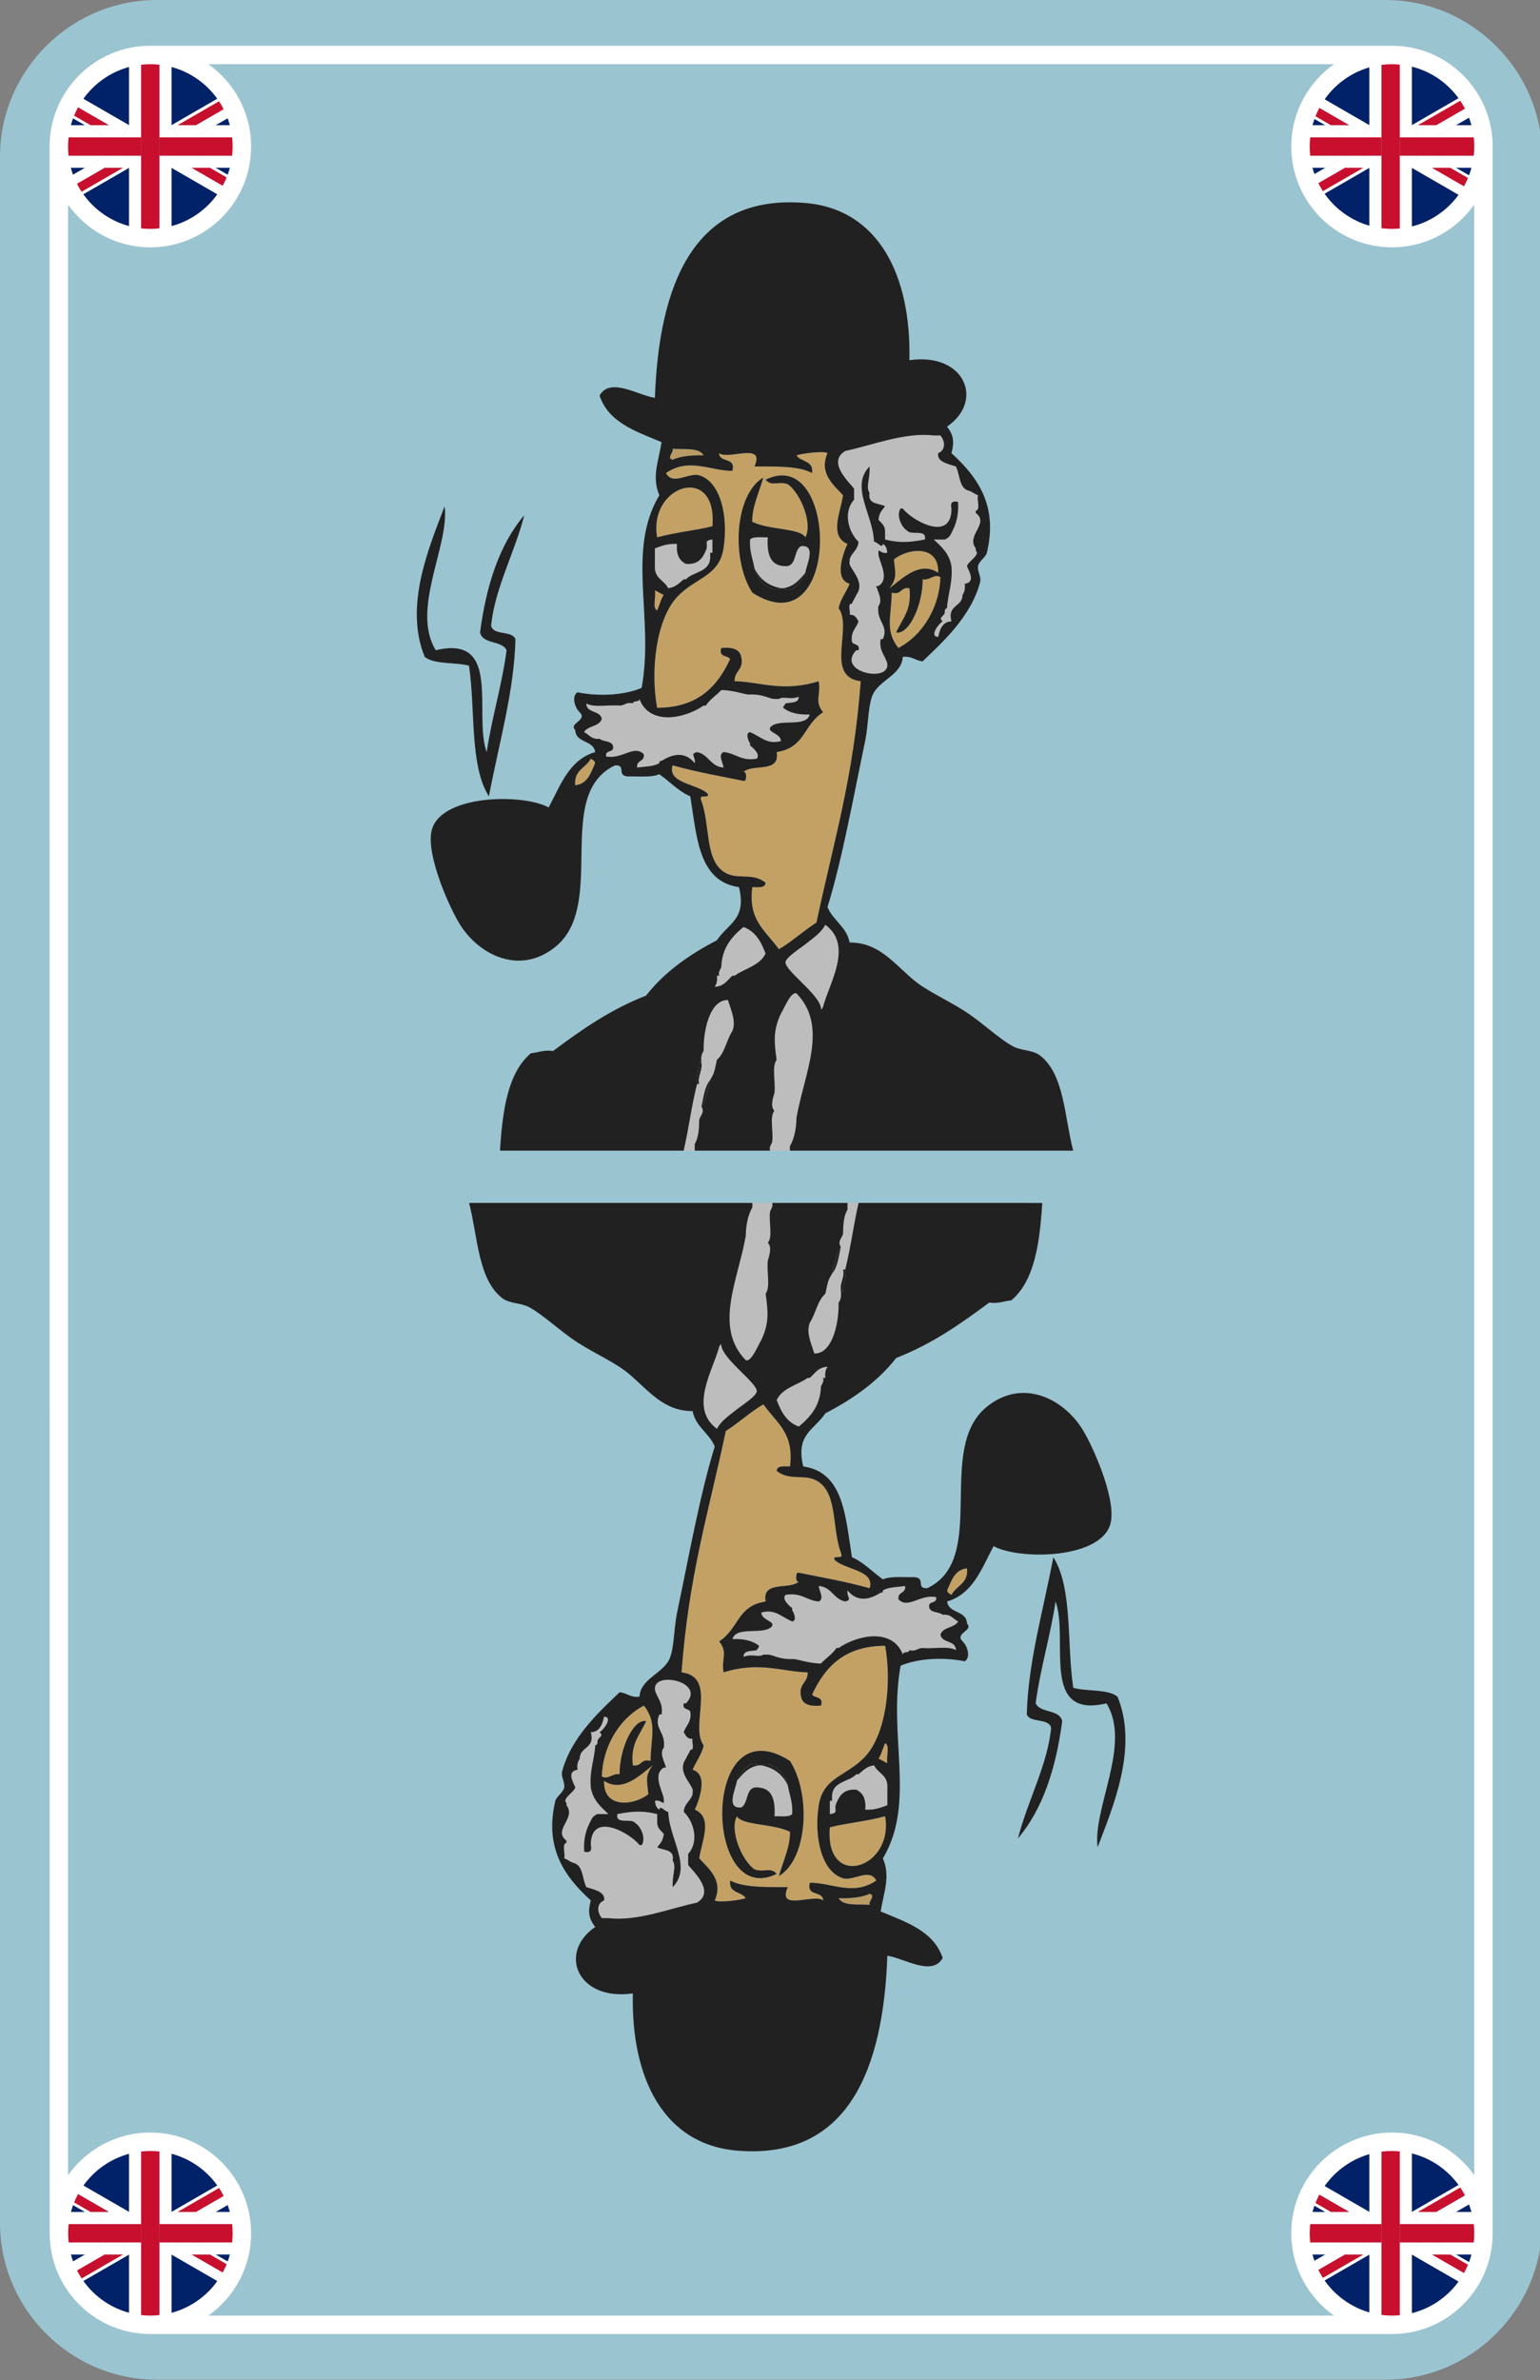 <?xml version="1.0" encoding="utf-8"?>
<!-- Generator: Adobe Illustrator 15.1.0, SVG Export Plug-In  -->
<!DOCTYPE svg PUBLIC "-//W3C//DTD SVG 1.1//EN" "http://www.w3.org/Graphics/SVG/1.1/DTD/svg11.dtd">
<svg version="1.1"
	 xmlns="http://www.w3.org/2000/svg" xmlns:xlink="http://www.w3.org/1999/xlink" xmlns:a="http://ns.adobe.com/AdobeSVGViewerExtensions/3.0/"
	 x="0px" y="0px" width="167px" height="258px" viewBox="0 0 167 258" enable-background="new 0 0 167 258" xml:space="preserve">
<rect x="0" y="0" width="167" height="258" fill="#808080" stroke="none"/>
<defs>
	<symbol  id="Rand" viewBox="5.377 -252.996 156.49 248.039">
		<g id="weiß_2_">
		</g>
		<path fill="#FFFFFF" d="M159.867-242.076c0,4.92-4,8.92-8.92,8.92c-4.921,0-8.921-4-8.921-8.92s4-8.92,8.921-8.92
			C155.867-250.996,159.867-246.996,159.867-242.076z M159.867-15.887c0,4.92-4,8.93-8.92,8.93c-4.921,0-8.921-4.01-8.921-8.93
			c0-4.91,4-8.92,8.921-8.92C155.867-24.807,159.867-20.797,159.867-15.887z M19.387-4.957h123.9h4.569h3.091
			c6.02,0,10.92-4.9,10.92-10.93v-9.52v-208.09v-8.58c0-6.021-4.9-10.92-10.92-10.92h-9.471c-37.63,0-75.85,0-125.17,0
			c-6.029,0-10.92,4.898-10.92,10.92c-0.01,72.18-0.01,141.83-0.01,211.35v14.84c0,6.029,4.9,10.93,10.92,10.93H19.387z
			 M25.227-15.887c0,4.92-4.01,8.93-8.93,8.93c-4.91,0-8.92-4.01-8.92-8.93c0-4.91,4.01-8.92,8.92-8.92
			C21.217-24.807,25.227-20.797,25.227-15.887z M16.307-250.996c4.92,0,8.92,4,8.92,8.92s-4,8.92-8.92,8.92s-8.92-4-8.92-8.92
			S11.387-250.996,16.307-250.996z M27.227-15.887c0-6.02-4.9-10.92-10.93-10.92c-3.68,0-6.939,1.83-8.92,4.629
			c0-71.199,0-142.398,0-213.609c1.98,2.801,5.24,4.631,8.93,4.631c6.02,0,10.92-4.9,10.92-10.92c0-3.682-1.83-6.941-4.63-8.92
			c40.69,0,81.37,0,122.061,0c-2.801,1.979-4.631,5.238-4.631,8.92c0,6.02,4.9,10.92,10.921,10.92c3.68,0,6.939-1.83,8.92-4.621
			c0,71.201,0,142.4,0,213.6c-1.98-2.799-5.24-4.629-8.92-4.629c-6.021,0-10.921,4.9-10.921,10.92c0,3.689,1.83,6.949,4.631,8.93
			c-40.69,0-81.38,0-122.061,0C25.396-8.938,27.227-12.197,27.227-15.887z"/>
	</symbol>
	<symbol  id="UK" viewBox="-42.52 -42.519 85.039 85.039">
		<path fill="#FFFFFF" d="M-30.405,9.923h-10.938c-0.441-1.848-0.771-3.737-0.964-5.67h21.723L-30.405,9.923z"/>
		<path fill="#FFFFFF" d="M-13.194,4.253h8.942v38.056c-1.932-0.192-3.822-0.522-5.669-0.964V9.923L-13.194,4.253z"/>
		<path fill="#FFFFFF" d="M30.405-9.919h10.938c0.441,1.847,0.771,3.736,0.964,5.667H20.59L30.405-9.919z"/>
		<path fill="#FFFFFF" d="M-20.59-4.252h-21.718c0.192-1.931,0.522-3.82,0.964-5.667h10.938L-20.59-4.252z"/>
		<path fill="#FFFFFF" d="M13.192-4.252h-8.94v-38.055c1.932,0.192,3.822,0.522,5.669,0.964v31.424L13.192-4.252z"/>
		<path fill="#FFFFFF" d="M13.194,4.253l-3.273,5.67v31.422c-1.847,0.441-3.737,0.771-5.669,0.964V4.253H13.194z"/>
		<path fill="#FFFFFF" d="M-13.192-4.252l3.271-5.667v-31.424c1.847-0.441,3.737-0.771,5.669-0.964v38.055H-13.192z"/>
		<path fill="#FFFFFF" d="M0.039,42.52c-0.014,0-0.026,0.001-0.039,0.001s-0.025-0.001-0.039-0.001H0.039z"/>
		<path fill="#FFFFFF" d="M20.585,4.253h21.723c-0.192,1.933-0.522,3.822-0.964,5.67H30.405L20.585,4.253z"/>
		<path fill="#012169" d="M-9.921,41.345c-10.265-2.455-19.078-8.627-24.945-17.02L-9.921,9.923V41.345z"/>
		<path fill="#012169" d="M-39.681,15.277c-0.667-1.733-1.224-3.521-1.663-5.354h10.938L-39.681,15.277z"/>
		<path fill="#012169" d="M34.866,24.325C29,32.718,20.186,38.891,9.921,41.345V9.923L34.866,24.325z"/>
		<path fill="#012169" d="M41.344,9.923c-0.438,1.834-0.995,3.621-1.663,5.354l-9.275-5.354H41.344z"/>
		<path fill="#012169" d="M39.682-15.274c0.667,1.733,1.224,3.521,1.662,5.355H30.405L39.682-15.274z"/>
		<path fill="#012169" d="M9.921-41.343c10.266,2.454,19.08,8.627,24.946,17.021L9.921-9.919V-41.343z"/>
		<path fill="#012169" d="M-34.867-24.322c5.866-8.394,14.681-14.566,24.946-17.021v31.424L-34.867-24.322z"/>
		<path fill="#012169" d="M-41.344-9.919c0.438-1.834,0.995-3.622,1.663-5.355l9.275,5.355H-41.344z"/>
		<path fill="#FFFFFF" d="M-20.585,4.253h7.391l3.273,5.67l-24.945,14.402c-0.892-1.276-1.723-2.599-2.473-3.973l18.065-10.43
			h-8.505l-11.415,6.591c-0.172-0.407-0.327-0.822-0.487-1.236l9.275-5.354L-20.585,4.253z"/>
		<path fill="#FFFFFF" d="M13.194,4.253h7.391l9.82,5.67l9.275,5.354c-0.554,1.438-1.184,2.836-1.885,4.193L21.26,9.923h-8.505
			L35.66,23.147c-0.259,0.396-0.523,0.79-0.794,1.178L9.921,9.923L13.194,4.253z"/>
		<path fill="#FFFFFF" d="M20.59-4.252h-7.397L9.921-9.919l24.946-14.403c0.893,1.276,1.723,2.599,2.473,3.973L19.272-9.919h8.503
			l11.418-6.592c0.172,0.407,0.328,0.822,0.488,1.236l-9.276,5.355L20.59-4.252z"/>
		<path fill="#FFFFFF" d="M-13.192-4.252h-7.397l-9.815-5.667l-9.275-5.355c0.553-1.438,1.183-2.836,1.884-4.192l16.537,9.548h8.505
			l-22.906-13.225c0.259-0.397,0.522-0.79,0.794-1.179L-9.921-9.919L-13.192-4.252z"/>
		<path fill="#C8102E" d="M13.194,4.253H4.252v-8.505h8.94h7.397h21.718c0.139,1.399,0.212,2.817,0.212,4.253
			s-0.073,2.854-0.212,4.252H20.585H13.194z"/>
		<path fill="#C8102E" d="M-13.192-4.252h8.94v8.505h-8.942h-7.391h-21.723c-0.139-1.398-0.212-2.816-0.212-4.252
			s0.073-2.854,0.212-4.253h21.718H-13.192z"/>
		<path fill="#C8102E" d="M-4.252,42.309V4.253v-8.505v-38.055c1.398-0.139,2.816-0.212,4.252-0.212s2.854,0.073,4.252,0.212v38.055
			v8.505v38.056c-1.386,0.138-2.791,0.21-4.213,0.211h-0.078C-1.461,42.519-2.866,42.446-4.252,42.309z"/>
		<path fill="#C8102E" d="M21.26,9.923l16.536,9.548c-0.652,1.264-1.364,2.49-2.136,3.677L12.755,9.923H21.26z"/>
		<path fill="#C8102E" d="M-21.26-9.919l-16.537-9.548c0.652-1.265,1.364-2.491,2.136-3.677l22.906,13.225H-21.26z"/>
		<path fill="#C8102E" d="M19.272-9.919L37.34-20.35c0.68,1.243,1.299,2.523,1.854,3.839L27.775-9.919H19.272z"/>
		<path fill="#C8102E" d="M-19.273,9.923l-18.065,10.43c-0.68-1.243-1.3-2.524-1.854-3.839l11.415-6.591H-19.273z"/>
	</symbol>
</defs>
<g>
	<path fill="#9BC4D1" d="M167.244,240.945c0,9.354-7.653,17.008-17.008,17.008H17.008C7.653,257.953,0,250.3,0,240.945V17.008
		C0,7.654,7.653,0,17.008,0h133.229c9.354,0,17.008,7.654,17.008,17.008V240.945z"/>
</g>
<path fill="#B89B65" d="M72.937,48.642c1.255,0.105,2.888-0.167,3.36,0.72c-1.306-0.026-2.49,0.07-3.36,0.48
	C72.233,49.639,73.08,49.069,72.937,48.642z"/>
<path fill="#C3A165" d="M77.257,57.042c-1.862,0.48-3.787,0.61-6,1.2C70.288,52.54,77.822,50.205,77.257,57.042z"/>
<path fill="#222121" d="M47.257,70.481c7.258-1.738,4.044,6.996,5.52,11.04c0.578-3.822,1.636-7.165,2.16-11.04
	c-0.512-1.089-2.588-0.611-2.88-1.92c0.678-5.163,2.12-9.561,4.8-12.72c-1.047,4.073-3.229,8.02-3.6,12
	c0.278,1.082,2.247,0.473,2.64,1.44c-0.144,5.643-1.725,10.998-2.88,17.04c-2.112-3.327-1.447-9.433-2.16-14.16
	c-1.507-0.413-3.741-0.099-4.8-0.96c-2.275-5.534,0.513-11.986,2.16-16.32C48.771,59.12,44.521,66.045,47.257,70.481z"/>
<path fill="#C3A165" d="M101.737,62.083c-2.063-1.354-3.997,0.744-5.279,1.68c0.873-1.135,0.612-1.678,0.479-3.12
	C98.393,59.436,101.844,58.969,101.737,62.083z"/>
<path fill="#C3A165" d="M97.417,70.242c-1.487-1.915-0.74-3.434-0.72-6c1.093,0.293,0.94-0.658,1.92-0.48
	c0.296,2.376-0.813,3.349-1.44,4.8c1.418,0.26,2.894-3.046,2.88-5.76c0.813,0.114,1.262-0.638,1.92-0.24
	C101.909,65.564,100.271,68.729,97.417,70.242z"/>
<path fill="#C3A165" d="M71.017,64.001c0.355,0.125,0.605,0.355,0.96,0.48c-0.322,0.478-0.457,1.143-0.72,1.68
	C70.712,65.906,71.166,64.653,71.017,64.001z"/>
<path fill="#C3A165" d="M64.057,82.242c0.214,0.106,0.429,0.211,0.48,0.48c-0.465,1.055-0.803,2.238-2.16,2.399
	C62.214,83.438,63.554,83.258,64.057,82.242z"/>
<path fill="#BEBDBD" d="M84.217,114.882c-0.155,1.124,0.313,2.873-0.24,3.6C84.132,117.356,83.663,115.607,84.217,114.882z"/>
<path fill="#222121" d="M76.057,115.122c0.168,1.049-0.408,1.353-0.24,2.4c-0.08,0-0.16,0-0.239,0
	c-0.188-1.068,0.319-1.44,0.239-2.4C75.896,115.122,75.977,115.122,76.057,115.122z"/>
<path fill="#BEBDBD" d="M83.977,120.401c-0.154,1.045,0.313,2.713-0.24,3.36C83.892,122.716,83.424,121.049,83.977,120.401z"/>
<path fill="#BEBDBD" d="M75.816,121.603c-0.017,0.943-0.115,1.804-0.479,2.399c-0.219-0.563,0.208-1.746,0.24-2.399
	C75.656,121.603,75.736,121.603,75.816,121.603z"/>
<path fill="#BEBDBD" d="M86.377,121.122c-0.026,1.255-0.249,2.312-0.721,3.12C85.402,123.299,85.936,121.663,86.377,121.122z"/>
<path fill="#BEBDBD" d="M84.697,109.843c0.42-0.709,1.097-2.415,1.681-2.16C85.634,108.219,85.432,109.297,84.697,109.843z"/>
<path fill="#222121" d="M77.017,117.042c-0.293,0.987-0.407,2.153-0.96,2.881C76.298,118.883,76.415,117.721,77.017,117.042z"/>
<path fill="#BEBDBD" d="M79.417,111.763c-0.641,0.96-0.815,2.385-1.681,3.12C78.378,113.922,78.412,112.356,79.417,111.763z"/>
<path fill="#BEBDBD" d="M76.297,113.922c-0.03-2.593,0.81-5.588,2.64-5.521C76.666,108.852,77.017,111.922,76.297,113.922z"/>
<path fill="#BEBDBD" d="M91.656,48.881c-1.753,1.657,1.237,3.183,0.961,4.08C91.941,52.131,89.722,50.056,91.656,48.881z"/>
<path fill="#BEBDBD" d="M92.617,54.162c-0.789,1.749-0.395,3.304,0.72,4.32c-0.046,1.074-0.614,1.625-1.2,2.16
	c0.206-0.754,0.907-1.013,0.96-1.92C92.039,57.718,91.374,55.562,92.617,54.162z"/>
<path fill="#BEBDBD" d="M92.137,60.881c0.608,0.657,2.021,2.575,0.72,3.6C93.982,62.956,91.875,61.525,92.137,60.881z"/>
<path fill="#BEBDBD" d="M92.377,65.441c0,0.24,0,0.48,0,0.72c0.252,0.25,1.275,0.933,0.72,1.2c-0.209-0.351-0.359-0.761-0.96-0.72
	C92.269,66.292,91.856,65.401,92.377,65.441z"/>
<path fill="#BEBDBD" d="M96.217,71.921c0.313,2.167-5.622,0.911-3.36-1.439c0.08,0,0.16,0,0.24,0
	c-0.577,0.553-0.366,0.773-0.24,1.68c0.773,0.733,2.601,0.964,3.36,0C95.944,72.117,96.084,71.921,96.217,71.921z"/>
<path fill="#BEBDBD" d="M95.257,65.682c-0.231,1.74,1.154,2.076,0.479,3.6c-0.08,0-0.159,0-0.239,0
	C96.278,67.919,94.376,67.016,95.257,65.682z"/>
<path fill="#BEBDBD" d="M95.257,59.921c-0.096,0.742,1.373,2.77,0,3.6c-0.08,0-0.16,0-0.24,0
	C96.544,62.622,94.511,60.438,95.257,59.921z"/>
<path fill="#BEBDBD" d="M94.776,58.722c0.319-0.035,0.895,0.807,0.961,0.24c0.321,0.158,0.446,0.513,0.479,0.96
	c-0.502,0.102-0.636-0.165-0.96-0.24C95.895,59.064,94.795,59.338,94.776,58.722z"/>
<path fill="#BEBDBD" d="M94.297,53.441c0.232,0.006,0.187,0.293,0.24,0.48c0.234,0.42,1.968,0.57,1.438,0.96
	C95.306,54.513,94.067,54.71,94.297,53.441z"/>
<path fill="#BEBDBD" d="M95.977,57.521c0.724,0.679,1.291,1.533,2.642,0.96c0.102-0.502-0.165-0.636-0.24-0.96
	c0.403,0.557,2.149-0.23,1.92,0.96c-2.031,0.406-3.087,0.3-4.32,0C95.977,58.162,95.977,57.841,95.977,57.521z"/>
<path fill="#BEBDBD" d="M97.656,55.122c0.038-0.281,0.438-0.202,0.721-0.24c0.295,1.285,4.813,3.367,4.8,0.48
	c-0.177,3.42-4.366,0.98-5.28-0.24C97.816,55.122,97.737,55.122,97.656,55.122z"/>
<path fill="#BEBDBD" d="M103.177,57.762c0.483-0.876,0.811-1.909,0.72-3.36c-0.623-0.144-0.862,0.096-0.72,0.72
	c-0.652-0.562,0.313-1.526,0.96-0.96C104.092,55.637,104.208,57.272,103.177,57.762z"/>
<path fill="#BEBDBD" d="M102.457,58.481c-0.679,1.041,1.212,1.259,0.72,2.88c-0.232-1.368-1.089-2.111-1.92-2.88
	C101.656,58.481,102.057,58.481,102.457,58.481z"/>
<path fill="#BEBDBD" d="M102.217,67.361c-0.482-0.489,0.105-0.471,0.24-0.96c0.16,0,0.318,0,0.479,0
	C103.004,67.028,103.018,67.604,102.217,67.361z"/>
<path fill="#BEBDBD" d="M102.697,65.921c0.465,0.37,1.195-1.034,1.681-1.44c-0.002,1.358-1.688,1.033-1.2,2.88
	c-1.154-0.01-1.338,1.32-1.439,1.68c-1.032-0.051,0.109-1.494,0.479-1.68c0.801,0.241,0.787-0.333,0.72-0.96
	c-0.16,0-0.318,0-0.479,0C102.418,66.123,102.51,65.975,102.697,65.921z"/>
<path fill="#BEBDBD" d="M105.816,59.682c0.523,0.461-0.777,1.127-0.96,1.68c0.257,0.623,0.954,1.743-0.238,1.92
	c0.105-0.213,0.21-0.429,0.479-0.479c0.037-0.597-0.377-0.743-0.479-1.2C104.714,60.659,105.672,60.577,105.816,59.682z"/>
<path fill="#BEBDBD" d="M105.816,55.603c1.535,1.151-1.099,2.414,0,3.84C104.27,58.35,106.834,56.962,105.816,55.603z"/>
<path fill="#BEBDBD" d="M105.097,53.202c0.355,0.125,0.605,0.355,0.96,0.48c-0.143,0.498,0.297,1.577-0.24,1.68
	c-0.46-0.027,0.282-0.804,0-1.44c-0.176-0.224-0.436-0.364-0.72-0.48C105.097,53.361,105.097,53.281,105.097,53.202z"/>
<path fill="#BEBDBD" d="M101.257,47.202c0.24,0,0.479,0,0.72,0c0.519,0.602,0.606,1.581-0.238,1.92
	C102.417,48.391,102.184,47.487,101.257,47.202z"/>
<path fill="#C3A165" d="M86.377,49.361c0.492-0.196,2.955-0.525,3.358-0.24c-0.974,2.222,0.728,3.502,1.682,4.56
	c-0.256,1.836-1.533,4.402,0.479,5.28c-0.484,1.068-1.482,3.821,0.24,4.32c-0.368,0.912-0.967,1.593-1.2,2.64
	c1.566,2.108-1.551,7.44,2.4,7.92C92.56,84.33,90.441,91.028,88.536,100c-1.443,0.931-2.985,2.312-4.08,2.881
	c-1.514-2.092-3.333-3.123-2.88-6.721c0.636-0.003,1.414,0.134,1.439-0.479c-1.48-1.194-3.118-0.197-4.56-1.2
	c-2.036-1.416-1.42-4.982-2.4-7.68c-0.373-0.854,0.815-0.146,0.72-0.721c-1.052-1.137-4.442-1.116-3.84-3.12
	c2.808,0.778,5.019,1.134,7.68,1.681c0.39,0.172,0.39-1.132,0-0.96c0.981-0.938,4.014,0.173,3.601-2.16
	c3.124-0.486,2.852-2.898,5.04-4.32c-0.992-1.256-0.203-1.852-0.48-3.359c-3.896,1.229-6.396,0.045-9.119,0
	c-0.037-1.157,1.032-1.208,0.72-2.641c-0.174-0.866-1.007-1.072-2.16-0.96c-0.313,1.034,0.681,0.759,0.96,1.2
	c-1.398,3.002-3.524,5.276-7.92,5.28c-0.74-4.052-0.107-9.557,2.16-12c1.999-2.154,4.554-2.197,5.04-5.28
	c0.549-3.485-0.329-7.244-2.641-7.92c-1.134-0.332-2.844,1.154-3.6-0.24c2.481-1.727,4.886-0.222,7.2-0.24
	c0.42-1.541-1.415-0.826-1.44-1.92c1.008,0.776,5.044-1.247,3.84,1.44c1.637,0.028,4.73-0.143,6.24,0.72
	C88.268,49.872,86.829,50.109,86.377,49.361z M81.577,64.242c9.712,6.206,9.377-16.183,1.439-12.24
	c0.702,0.784,1.366,0.114,2.4,0.48c1.364,0.935,2.741,4.215,1.92,5.76c-0.611-1.02-3.845-0.754-5.76-1.68
	c-0.034-1.603,0.713-3.091,1.199-4.8C79.659,53.62,79.265,60.604,81.577,64.242z"/>
<path fill="#BEBDBD" d="M81.816,61.603c-0.181-1.019-0.56-1.84-0.479-3.12c0.349-0.371,1.229-0.211,1.92-0.24
	c-0.106,1.867,0.276,3.244,2.16,3.12c1.172-0.028,1.033-1.367,1.438-2.16c1.741-0.182,0.574,2.063,0.48,2.88
	c-0.627,0.733-1.215,1.505-2.4,1.68c-0.08,0-0.16,0-0.239,0C83.274,63.504,82.361,62.737,81.816,61.603z"/>
<path fill="#222121" d="M81.816,61.603c0.545,1.135,1.458,1.902,2.881,2.16C83.438,64.293,82.089,62.854,81.816,61.603z"/>
<path fill="#222121" d="M84.937,63.762c1.187-0.174,1.773-0.947,2.4-1.68C86.865,62.882,86.112,64.438,84.937,63.762z"/>
<path fill="#BEBDBD" d="M85.417,61.361c0.97-0.229,0.677-1.723,1.438-2.16C86.45,59.995,86.589,61.333,85.417,61.361z"/>
<path fill="#BEBDBD" d="M76.537,59.682c0.362-0.694-0.352-1.094,0.72-1.2c0,0.48,0,0.96,0,1.44c-0.08,0-0.16,0-0.24,0
	C77.01,59.688,76.723,59.735,76.537,59.682z"/>
<path fill="#BEBDBD" d="M71.017,61.361c0-0.64,0-1.28,0-1.92c0.701-0.259,1.383-0.538,2.4-0.48c-0.109,1.149,0.26,1.819,0.96,2.16
	c1.308,0.108,1.811-0.589,2.16-1.44c0.187,0.054,0.474,0.007,0.479,0.24c0,0.16,0,0.32,0,0.48c-0.346,1.334-2.148,1.211-2.64,2.4
	c-0.08,0-0.16,0-0.24,0c-0.613,0.027-0.84,0.44-1.2,0.72C71.983,63.116,71.414,62.326,71.017,61.361z"/>
<path fill="#BEBDBD" d="M71.017,61.361c0.397,0.963,0.967,1.753,1.92,2.16c0.36-0.28,0.586-0.693,1.2-0.72
	c-0.48,0.399-0.889,0.871-1.68,0.96C72.044,62.896,70.941,62.716,71.017,61.361z"/>
<path fill="#BEBDBD" d="M74.377,62.802c0.491-1.189,2.294-1.066,2.64-2.4C76.992,62.057,75.19,61.937,74.377,62.802z"/>
<path fill="#BEBDBD" d="M76.537,76.481c0.444-0.675,1.142-1.099,1.68-1.68c0.08,0,0.16,0,0.24,0
	C77.965,75.51,77.39,76.136,76.537,76.481z"/>
<path fill="#BEBDBD" d="M68.617,76.242c0.054-0.346,0.716-0.084,0.72-0.479c1.104,2.919,4.901,2.141,6.96,0.72
	c-1.856,1.617-5.784,2.806-6.72-0.48C69.363,76.188,69.035,76.261,68.617,76.242z"/>
<path fill="#BEBDBD" d="M67.177,76.481c-0.333,0.547-1.67,0.09-2.4,0.24c0.339,0.857,0.875,0.801,0.48,1.92
	c-0.703-0.063-0.737,0.542-1.44,0.479c-0.168,0.889,1.026,0.414,1.2,0.96c-0.906,0.106-1.126-0.473-1.68-0.72
	c0.395-0.725,1.665-0.575,1.92-1.44c-0.165-0.955-1.67-0.569-1.68-1.68C64.366,76.732,66.008,76.372,67.177,76.481z"/>
<path fill="#BEBDBD" d="M66.457,80.803c0.719,0.157-0.229,0.513,0,0.96c1.223,0.103,2.828-1.58,3.359,0
	c-1.041-1.091-2.331,0.567-4.08,0.239C65.557,81.183,66.712,81.696,66.457,80.803z"/>
<path fill="#BEBDBD" d="M71.497,82.723c-0.588,0.372-1.563,0.357-2.4,0.479c-0.113-0.753,0.646-0.634,0.72-1.2
	c0.708,0.209-0.557,0.359-0.239,0.96C70.285,82.92,71.063,82.315,71.497,82.723z"/>
<path fill="#BEBDBD" d="M71.736,82.481c0.618-1.633,3.063-0.308,4.08-1.2c0.867,0.253,1.329,0.911,1.92,1.44
	c0.539-0.102,0.007-1.273,0.48-1.44c1.564-0.185,2.334,1.09,3.6,0.48c-0.125-0.355-0.354-0.605-0.479-0.96
	c0.42,0.329,1.144,0.988,0.72,1.439c-1.729,0.291-2.267-0.612-3.6-0.72c-0.646,0.283,0,1.251,0,1.68
	c-1.419-0.102-1.6-1.441-2.88-1.68c-0.807,0.219-0.119,0.446-0.24,1.2C74.281,81.437,72.979,81.695,71.736,82.481z"/>
<path fill="#BEBDBD" d="M83.497,79.122c0.379,0.422,1.102,0.498,1.2,1.2c-1.521,0.427-2.16-0.473-3.36-0.96
	c-0.563,0.062-0.138,1.055,0,1.2c-0.658-0.005-0.57-1.133-0.24-1.44c1.168,0.032,1.346,1.055,2.88,0.721
	C83.822,79.599,83.425,79.594,83.497,79.122z"/>
<path fill="#BEBDBD" d="M83.497,78.882c-0.233-0.007-0.188-0.294-0.24-0.48c0.679-0.602,2.682,0.121,3.36-0.48
	c-0.071-0.889-1.813-0.107-1.682-1.199c0.67,0.53,1.622,0.777,2.88,0.72C87.409,78.954,84.306,77.771,83.497,78.882z"/>
<path fill="#BEBDBD" d="M84.457,75.763c0.523-0.341,1.235,0.128,2.16-0.24c0.008,0.728-0.844,0.598-1.44,0.72
	C85.218,75.293,84.809,76.318,84.457,75.763z"/>
<path fill="#BEBDBD" d="M81.097,75.281c1.732-0.076,2.277,0.469,2.88,0.48C83.337,76.154,82.331,75.507,81.097,75.281z"/>
<path fill="#BEBDBD" d="M87.577,102.162c0.714-0.565,1.478-1.082,1.92-1.92c3.09,2.242,0.378,6.454-0.24,8.88
	c-1.234-1.726-2.387-3.533-3.601-5.279C86.51,103.496,87.085,102.87,87.577,102.162z"/>
<path fill="#BEBDBD" d="M89.257,109.122c-0.046,0.194-0.241,0.239-0.24,0.48c0.375-1.463-3.832-4.272-3.84-5.28
	c-0.004-0.542,1.685-1.565,2.4-2.16c-0.492,0.708-1.067,1.334-1.921,1.681C86.87,105.588,88.022,107.396,89.257,109.122z"/>
<path fill="#BEBDBD" d="M77.977,105.763c-0.021,0.654,0.4,0.482,0,0.96c0.528-0.272,0.797-0.803,1.44-0.96
	c-0.55,0.49-0.907,1.173-1.92,1.199c0.202-0.278,0.316-0.643,0.239-1.199C77.816,105.763,77.896,105.763,77.977,105.763z"/>
<path fill="#BEBDBD" d="M79.656,105.763c0.834-0.928,2.176-1.345,3.12-2.16c-0.264-1.336-0.979-2.221-1.919-2.88
	c-1.629,0.611-2.019,2.461-2.64,4.08c0.094-2.146,1.187-3.294,2.4-4.32c1.299,0.461,1.93,1.59,2.399,2.88
	C82.406,104.67,80.781,104.968,79.656,105.763z"/>
<path fill="#BEBDBD" d="M78.217,104.803c0.621-1.619,1.011-3.469,2.64-4.08c0.94,0.659,1.656,1.544,1.919,2.88
	c-0.943,0.815-2.287,1.232-3.119,2.16c-0.08,0-0.16,0-0.24,0c-0.644,0.157-0.913,0.688-1.44,0.96c0.4-0.478-0.021-0.306,0-0.96
	C77.875,105.261,78.141,105.126,78.217,104.803z"/>
<path fill="#BEBDBD" d="M78.457,74.803c1.22,0.088,2.018,0.374,2.64,0.479c1.234,0.226,2.24,0.873,2.88,0.48c0.16,0,0.32,0,0.48,0
	c0.352,0.557,0.761-0.469,0.72,0.479c-0.046,0.194-0.241,0.239-0.24,0.48c-0.132,1.092,1.609,0.311,1.682,1.199
	c-0.68,0.602-2.683-0.121-3.36,0.48c0.054,0.187,0.007,0.474,0.24,0.48c0,0.079,0,0.159,0,0.239
	c-0.072,0.472,0.324,0.477,0.479,0.721c-1.534,0.334-1.712-0.688-2.88-0.721c-0.33,0.308-0.417,1.436,0.24,1.44
	c0,0.08,0,0.16,0,0.24c0.125,0.354,0.354,0.604,0.479,0.96c-1.265,0.609-2.034-0.665-3.6-0.48c-0.474,0.167,0.059,1.339-0.48,1.44
	c-0.591-0.529-1.053-1.188-1.92-1.44c-1.017,0.893-3.462-0.433-4.08,1.2c-0.204-0.044-0.227,0.094-0.239,0.24
	c-0.435-0.406-1.212,0.198-1.92,0.239c-0.317-0.601,0.948-0.751,0.239-0.96c0-0.08,0-0.159,0-0.239c-0.532-1.58-2.137,0.103-3.359,0
	c-0.229-0.447,0.719-0.803,0-0.96c-0.203-0.518-1.054-0.388-1.44-0.721c-0.174-0.546-1.368-0.071-1.2-0.96
	c0.703,0.063,0.737-0.542,1.44-0.479c0.396-1.119-0.143-1.063-0.48-1.92c0.729-0.15,2.067,0.307,2.4-0.24
	c0.565,0.005,0.707-0.413,1.44-0.24c0.418,0.019,0.747-0.054,0.96-0.24c0.936,3.286,4.863,2.098,6.72,0.48c0.08,0,0.16,0,0.24,0
	C77.39,76.136,77.965,75.51,78.457,74.803z"/>
<path fill="#BEBDBD" d="M86.377,107.683c3.473,3.584,0.864,8.594,0,13.439c-0.441,0.541-0.976,2.178-0.721,3.12
	c0,0.16,0,0.32,0,0.48c-0.721,0-1.439,0-2.159,0c-0.103-0.502,0.164-0.636,0.238-0.96c0.555-0.647,0.087-2.315,0.24-3.36
	c-0.476-0.473-0.151-1.371,0-1.92c0.554-0.727,0.085-2.476,0.24-3.6c-0.253-1.831-0.429-3.149,0.479-5.04
	C85.432,109.297,85.634,108.219,86.377,107.683z"/>
<path fill="#BEBDBD" d="M78.937,108.401c0.381,1.205,0.897,2.316,0.48,3.36c-1.005,0.595-1.04,2.16-1.681,3.12
	c-0.269,1.217-0.245,1.401-0.72,2.159c-0.602,0.679-0.719,1.842-0.96,2.881c0.464,0.77-0.304,1.048-0.24,1.68
	c-0.08,0-0.16,0-0.239,0c-0.031,0.653-0.458,1.837-0.24,2.399c0,0.24,0,0.48,0,0.721c-0.4,0-0.8,0-1.2,0
	c0.621-2.789,0.811-4.64,1.44-7.2c0.079,0,0.159,0,0.239,0c-0.168-1.048,0.408-1.352,0.24-2.4c-0.076-0.557,0.039-0.921,0.24-1.199
	C77.017,111.922,76.666,108.852,78.937,108.401z"/>
<path fill="#BEBDBD" d="M91.656,48.881c2.986-0.626,6.416-2.048,9.601-1.68c0.927,0.286,1.16,1.188,0.479,1.92
	c-0.141,0.889,0.882,1.126,1.92,1.44c0.473,0.888,0.321,2.398,1.439,2.64c0,0.08,0,0.16,0,0.24c0.284,0.116,0.544,0.256,0.72,0.48
	c0.282,0.636-0.46,1.413,0,1.44c0,0.08,0,0.16,0,0.24c1.019,1.361-1.547,2.748,0,3.84c0,0.08,0,0.16,0,0.24
	c-0.145,0.895-1.103,0.977-1.198,1.92c0.103,0.457,0.517,0.603,0.479,1.2c-0.27,0.051-0.373,0.267-0.479,0.479
	c0.075,0.557-0.039,0.921-0.24,1.2c-0.484,0.406-1.216,1.81-1.68,1.44c0.09-1.59,0.639-2.721,0.479-4.56
	c0.492-1.621-1.397-1.839-0.72-2.88c0.346-0.134,0.585-0.375,0.72-0.72c1.031-0.489,0.915-2.125,0.96-3.6
	c-0.647-0.566-1.612,0.398-0.96,0.96c0,0.08,0,0.16,0,0.24c0.014,2.887-4.505,0.805-4.8-0.48c-0.282,0.038-0.683-0.042-0.72,0.24
	c-0.489,0.724,0.09,2.038,0.72,2.4c0.075,0.324,0.342,0.458,0.24,0.96c-1.351,0.573-1.919-0.281-2.642-0.96
	c-0.025-0.613-0.438-0.84-0.72-1.2c0.113-0.632,0.188-0.808,0.72-1.44c0.528-0.39-1.204-0.54-1.438-0.96
	c-0.055-0.187-0.008-0.474-0.24-0.48c-0.435-0.687,0.062-1.44,0-2.88c-2.148,2.2,0.39,5.211,0.479,8.16
	c0.02,0.617,1.118,0.343,0.48,0.96c0,0.08,0,0.16,0,0.24c-0.746,0.516,1.287,2.7-0.24,3.6c0.183,0.623,0.742,1.587,0.24,2.16
	c-0.881,1.333,1.021,2.238,0.24,3.6c-0.188,1.307,0.493,1.745,0.72,2.64c-0.133,0-0.272,0.195,0,0.24
	c-0.761,0.964-2.587,0.733-3.36,0c-0.126-0.906-0.337-1.127,0.24-1.68c0.211-0.771-0.622-0.498-0.72-0.96
	c-0.129-1.089,0.481-1.438,0.72-2.16c0.557-0.267-0.468-0.95-0.72-1.2c0-0.24,0-0.48,0-0.72c0.125-0.355,0.354-0.605,0.479-0.96
	c1.301-1.025-0.11-2.943-0.72-3.6c0-0.08,0-0.16,0-0.24c0.586-0.534,1.154-1.086,1.2-2.16c-1.113-1.017-1.509-2.572-0.721-4.32
	c0-0.4,0-0.8,0-1.2C92.895,52.064,89.904,50.54,91.656,48.881z"/>
<path fill="#222121" d="M54.217,124.723c0.279-4.36,0.84-8.44,3.36-10.561c0.813-0.067,1.378-0.382,2.399-0.239
	c3.071-2.289,6.218-4.503,10.08-6c2-2.561,4.68-4.44,7.68-6c1.254-1.86,3.252-2.268,2.4-5.761c-4.42-0.619-4.573-5.507-5.28-9.84
	c-1.335-0.585-2.229-1.61-3.359-2.4c-0.831,0.37-2.188,0.213-3.36,0.24c-1.363-0.054-0.146-1.259-1.439-1.2
	c-6.732,3.17-0.807,15.117-6.48,19.681c-3.854,3.099-8.233,0.896-10.32-2.4c-1.115-1.761-3.637-7.381-3.12-10.08
	c0.775-4.051,9.88-4.188,12.721-2.64c1.287-2.394,2.202-5.158,5.04-6c-0.174-1.347-2.111-0.929-2.16-2.4
	c-0.75-0.73,1.384-1.035,0.479-1.92c-0.548-0.525-0.89-1.738-0.239-2.16c2.572,0.513,5.251,0.253,6.96-0.479
	c1.392-7.598-1.688-14.845,1.92-20.88c-0.851-2.038-0.071-3.679,0.239-5.76c-2.76-1.16-5.735-2.104-6.72-5.04
	c1.128-2.059,4.23-0.006,6,0.24c0.436-12.191,4.17-22.151,16.32-21.12c7.934,0.673,11.487,7.844,11.28,17.04
	c5.974-0.867,8.177,4.388,4.08,7.2c0.729,0.945,0.797,1.67,0.479,2.88c2.907,2.629,5.055,5.756,3.84,10.8
	c-0.104,0.437-0.87,0.933-0.96,1.44c-0.09,0.509,0.361,1.198,0.24,1.68c-0.979,3.894-4.405,6.847-6.24,8.64
	c-0.819-0.061-1.153-0.607-2.16-0.48c-0.101,1.841-2.261,2.428-3.12,3.84c-0.666,1.096-0.572,3.434-0.96,5.28
	c-1.313,6.279-2.489,12.841-4.08,18c0.603,1.479,2.058,2.104,2.4,3.84c3.171-0.008,4.737,2.219,6.96,4.08
	c1.369,1.147,3.614,2.142,5.521,3.36c1.853,1.185,3.719,3.013,5.278,3.84c0.862,0.456,2.096,0.358,2.88,0.96
	c2.655,2.032,2.662,6.761,3.602,10.32c-10.24,0-20.48,0-30.721,0c0-0.16,0-0.32,0-0.48c0.472-0.809,0.693-1.865,0.721-3.12
	c0.863-4.846,3.473-9.855,0-13.439c-0.584-0.255-1.262,1.451-1.68,2.16c-0.909,1.891-0.733,3.209-0.48,5.04
	c-0.554,0.726-0.085,2.475-0.24,3.6c-0.151,0.549-0.476,1.447,0,1.92c-0.553,0.647-0.085,2.314-0.24,3.36
	c-0.074,0.324-0.341,0.458-0.238,0.96c-2.721,0-5.44,0-8.16,0c0-0.24,0-0.48,0-0.721c0.364-0.596,0.463-1.456,0.479-2.399
	c-0.063-0.632,0.704-0.91,0.24-1.68c0.553-0.728,0.667-1.894,0.96-2.881c0.475-0.758,0.452-0.942,0.72-2.159
	c0.865-0.735,1.04-2.16,1.681-3.12c0.417-1.044-0.1-2.155-0.48-3.36c-1.83-0.067-2.67,2.928-2.64,5.521
	c-0.202,0.278-0.316,0.643-0.24,1.199c-0.08,0-0.16,0-0.24,0c0.08,0.96-0.428,1.332-0.239,2.4c-0.631,2.561-0.819,4.411-1.44,7.2
	C67.497,124.723,60.856,124.723,54.217,124.723z M101.257,47.202c-3.185-0.368-6.613,1.054-9.601,1.68
	c-1.936,1.174,0.284,3.25,0.961,4.08c0,0.4,0,0.8,0,1.2c-1.243,1.4-0.578,3.556,0.479,4.56c-0.053,0.907-0.754,1.166-0.96,1.92
	c0,0.08,0,0.16,0,0.24c-0.262,0.644,1.846,2.073,0.72,3.6c-0.125,0.355-0.354,0.605-0.479,0.96c-0.521-0.041-0.108,0.851-0.24,1.2
	c0.602-0.041,0.751,0.369,0.96,0.72c-0.237,0.722-0.849,1.071-0.72,2.16c0.098,0.462,0.931,0.189,0.72,0.96c-0.08,0-0.16,0-0.24,0
	c-2.262,2.351,3.675,3.606,3.36,1.439c-0.226-0.895-0.906-1.333-0.72-2.64c0.08,0,0.159,0,0.239,0c0.675-1.524-0.712-1.86-0.479-3.6
	c0.502-0.572-0.06-1.537-0.24-2.16c0.08,0,0.16,0,0.24,0c1.373-0.83-0.096-2.858,0-3.6c0-0.08,0-0.16,0-0.24
	c0.324,0.076,0.458,0.342,0.96,0.24c-0.033-0.447-0.158-0.802-0.479-0.96c-0.067,0.567-0.643-0.275-0.962-0.24
	c-0.09-2.949-2.628-5.96-0.479-8.16c0.062,1.439-0.435,2.193,0,2.88c-0.229,1.269,1.009,1.071,1.68,1.44
	c-0.53,0.632-0.605,0.808-0.72,1.44c0.28,0.36,0.693,0.587,0.72,1.2c0,0.32,0,0.64,0,0.96c1.233,0.3,2.289,0.406,4.32,0
	c0.229-1.19-1.517-0.403-1.92-0.96c-0.63-0.362-1.209-1.677-0.72-2.4c0.08,0,0.158,0,0.238,0c0.914,1.221,5.104,3.661,5.28,0.24
	c0-0.08,0-0.16,0-0.24c-0.144-0.624,0.097-0.863,0.72-0.72c0.092,1.451-0.235,2.484-0.72,3.36c-0.135,0.346-0.374,0.586-0.72,0.72
	c-0.4,0-0.801,0-1.2,0c0.831,0.769,1.688,1.512,1.92,2.88c0.159,1.839-0.39,2.97-0.479,4.56c-0.188,0.053-0.278,0.201-0.239,0.48
	c-0.134,0.489-0.724,0.471-0.24,0.96c-0.37,0.186-1.513,1.629-0.479,1.68c0.103-0.36,0.285-1.69,1.439-1.68
	c-0.486-1.847,1.198-1.522,1.2-2.88c0.201-0.279,0.315-0.644,0.24-1.2c1.192-0.177,0.495-1.297,0.238-1.92
	c0.183-0.553,1.483-1.219,0.96-1.68c0-0.08,0-0.16,0-0.24c-1.099-1.426,1.535-2.689,0-3.84c0-0.08,0-0.16,0-0.24
	c0.537-0.104,0.099-1.183,0.24-1.68c-0.354-0.125-0.604-0.355-0.96-0.48c-1.118-0.241-0.968-1.751-1.438-2.64
	c-1.039-0.314-2.062-0.552-1.92-1.44c0.846-0.339,0.757-1.318,0.238-1.92C101.737,47.202,101.497,47.202,101.257,47.202z
	 M72.937,49.841c0.87-0.41,2.055-0.506,3.36-0.48c-0.473-0.887-2.105-0.615-3.36-0.72C73.08,49.069,72.233,49.639,72.937,49.841z
	 M88.057,51.281c-1.51-0.863-4.604-0.691-6.24-0.72c1.204-2.688-2.832-0.665-3.84-1.44c0.026,1.095,1.861,0.38,1.44,1.92
	c-2.314,0.018-4.72-1.487-7.2,0.24c0.756,1.396,2.466-0.092,3.6,0.24c2.313,0.676,3.189,4.435,2.641,7.92
	c-0.486,3.083-3.041,3.125-5.04,5.28c-2.269,2.444-2.9,7.949-2.16,12c4.396-0.004,6.521-2.278,7.92-5.28
	c-0.279-0.441-1.273-0.166-0.96-1.2c1.153-0.112,1.986,0.094,2.16,0.96c0.313,1.433-0.757,1.483-0.721,2.641
	c2.725,0.045,5.224,1.229,9.12,0c0.277,1.508-0.512,2.104,0.48,3.359c-2.188,1.422-1.916,3.834-5.04,4.32
	c0.413,2.333-2.619,1.222-3.6,2.16c0.389-0.172,0.389,1.132,0,0.96c-2.662-0.547-4.873-0.902-7.681-1.681
	c-0.604,2.004,2.788,1.983,3.84,3.12c0.096,0.575-1.093-0.133-0.72,0.721c0.98,2.697,0.364,6.264,2.4,7.68
	c1.44,1.003,3.079,0.006,4.56,1.2c-0.026,0.613-0.804,0.477-1.439,0.479c-0.453,3.598,1.367,4.629,2.88,6.721
	c1.095-0.569,2.637-1.95,4.08-2.881c1.905-8.973,4.022-15.671,4.8-26.159c-3.951-0.48-0.834-5.813-2.4-7.92
	c0.233-1.047,0.832-1.728,1.2-2.64c-1.724-0.499-0.726-3.251-0.24-4.32c-2.013-0.878-0.734-3.444-0.479-5.28
	c-0.954-1.058-2.654-2.338-1.682-4.56c-0.403-0.285-2.866,0.044-3.358,0.24C86.829,50.109,88.268,49.872,88.057,51.281z
	 M71.257,58.242c2.213-0.589,4.138-0.72,6-1.2C77.822,50.205,70.288,52.54,71.257,58.242z M77.017,59.921c0.08,0,0.16,0,0.24,0
	c0-0.48,0-0.96,0-1.44c-1.071,0.106-0.357,0.506-0.72,1.2c-0.35,0.851-0.853,1.548-2.16,1.44c-0.7-0.34-1.069-1.011-0.96-2.16
	c-1.019-0.058-1.7,0.221-2.4,0.48c0,0.64,0,1.28,0,1.92c-0.075,1.355,1.027,1.534,1.44,2.4c0.791-0.089,1.199-0.561,1.68-0.96
	c0.08,0,0.16,0,0.24,0c0.813-0.866,2.615-0.745,2.64-2.4C77.017,60.242,77.017,60.083,77.017,59.921z M96.937,60.642
	c0.134,1.442,0.395,1.985-0.479,3.12c1.282-0.936,3.218-3.033,5.28-1.68C101.844,58.969,98.393,59.436,96.937,60.642z
	 M101.977,62.562c-0.658-0.398-1.106,0.354-1.92,0.24c0.014,2.714-1.462,6.021-2.88,5.76c0.629-1.452,1.736-2.424,1.44-4.8
	c-0.979-0.178-0.827,0.773-1.92,0.48c-0.021,2.566-0.769,4.085,0.72,6C100.271,68.729,101.909,65.564,101.977,62.562z
	 M71.257,66.162c0.263-0.537,0.396-1.202,0.72-1.68c-0.354-0.125-0.604-0.355-0.96-0.48C71.166,64.653,70.712,65.906,71.257,66.162z
	 M78.457,74.803c-0.08,0-0.16,0-0.24,0c-0.539,0.581-1.235,1.005-1.68,1.68c-0.08,0-0.16,0-0.24,0
	c-2.059,1.421-5.854,2.199-6.96-0.72c-0.004,0.396-0.666,0.134-0.72,0.479c-0.733-0.173-0.875,0.245-1.44,0.24
	c-1.169-0.11-2.812,0.251-3.6-0.24c0.01,1.11,1.515,0.725,1.68,1.68c-0.255,0.865-1.525,0.716-1.92,1.44
	c0.553,0.247,0.773,0.826,1.68,0.72c0.387,0.333,1.237,0.203,1.44,0.721c0.255,0.895-0.9,0.38-0.721,1.199
	c1.75,0.328,3.039-1.33,4.08-0.239c0,0.08,0,0.159,0,0.239c-0.073,0.566-0.833,0.447-0.72,1.2c0.838-0.122,1.813-0.107,2.4-0.479
	c0.014-0.146,0.036-0.284,0.239-0.24c1.243-0.786,2.545-1.046,3.601,0.24c0.121-0.754-0.566-0.981,0.24-1.2
	c1.28,0.238,1.461,1.578,2.88,1.68c0-0.429-0.646-1.396,0-1.68c1.333,0.107,1.869,1.011,3.6,0.72c0.424-0.451-0.299-1.11-0.72-1.439
	c0-0.08,0-0.16,0-0.24c-0.138-0.146-0.563-1.139,0-1.2c1.2,0.487,1.84,1.387,3.36,0.96c-0.1-0.702-0.821-0.778-1.2-1.2
	c0-0.08,0-0.16,0-0.239c0.809-1.111,3.912,0.071,4.318-1.44c-1.258,0.058-2.21-0.189-2.88-0.72c-0.001-0.241,0.194-0.286,0.24-0.48
	c0.598-0.122,1.448,0.008,1.44-0.72c-0.925,0.368-1.637-0.101-2.16,0.24c-0.16,0-0.32,0-0.48,0c-0.603-0.012-1.146-0.557-2.88-0.48
	C80.475,75.177,79.677,74.891,78.457,74.803z M62.377,85.122c1.357-0.161,1.693-1.345,2.16-2.399c-0.052-0.27-0.267-0.374-0.48-0.48
	C63.554,83.258,62.214,83.438,62.377,85.122z M89.257,109.122c0.618-2.426,3.33-6.638,0.24-8.88c-0.442,0.838-1.206,1.354-1.92,1.92
	c-0.717,0.595-2.404,1.618-2.4,2.16c0.008,1.008,4.215,3.817,3.84,5.28C89.016,109.36,89.211,109.315,89.257,109.122z
	 M79.656,105.763c1.125-0.795,2.75-1.092,3.36-2.4c-0.47-1.29-1.101-2.419-2.399-2.88c-1.214,1.026-2.307,2.174-2.4,4.32
	c-0.076,0.324-0.342,0.458-0.24,0.96c-0.08,0-0.16,0-0.24,0c0.077,0.557-0.039,0.921-0.239,1.199
	c1.013-0.026,1.371-0.709,1.92-1.199C79.497,105.763,79.577,105.763,79.656,105.763z"/>
<path fill="#222121" d="M82.776,51.762c-0.485,1.709-1.233,3.198-1.199,4.8c1.916,0.926,5.148,0.66,5.76,1.68
	c0.821-1.544-0.556-4.825-1.92-5.76c-1.034-0.366-1.698,0.304-2.4-0.48c7.938-3.943,8.272,18.446-1.439,12.24
	C79.265,60.604,79.659,53.62,82.776,51.762z M85.417,61.361c-1.884,0.124-2.268-1.253-2.16-3.12c-0.691,0.029-1.571-0.131-1.92,0.24
	c-0.081,1.28,0.298,2.101,0.479,3.12c0.272,1.252,1.622,2.691,2.882,2.16c0.078,0,0.158,0,0.238,0c1.176,0.676,1.93-0.879,2.4-1.68
	c0.094-0.817,1.261-3.062-0.48-2.88C86.094,59.64,86.387,61.132,85.417,61.361z"/>
<path fill="#B89B65" d="M94.308,206.477c-1.255-0.105-2.888,0.167-3.36-0.72c1.306,0.026,2.49-0.07,3.36-0.48
	C95.011,205.479,94.164,206.049,94.308,206.477z"/>
<path fill="#C3A165" d="M89.987,198.077c1.862-0.48,3.787-0.61,6-1.2C96.956,202.579,89.422,204.914,89.987,198.077z"/>
<path fill="#222121" d="M119.987,184.637c-7.258,1.738-4.044-6.996-5.52-11.04c-0.578,3.822-1.636,7.165-2.16,11.04
	c0.512,1.089,2.588,0.611,2.88,1.92c-0.678,5.163-2.12,9.561-4.8,12.72c1.047-4.073,3.229-8.02,3.6-12
	c-0.278-1.082-2.247-0.473-2.64-1.44c0.144-5.643,1.725-10.998,2.88-17.04c2.112,3.327,1.447,9.433,2.16,14.16
	c1.507,0.413,3.741,0.099,4.8,0.96c2.275,5.534-0.513,11.986-2.16,16.32C118.474,195.999,122.724,189.073,119.987,184.637z"/>
<path fill="#C3A165" d="M65.507,193.036c2.063,1.354,3.997-0.744,5.279-1.68c-0.873,1.135-0.612,1.678-0.479,3.12
	C68.852,195.683,65.4,196.149,65.507,193.036z"/>
<path fill="#C3A165" d="M69.827,184.876c1.487,1.915,0.74,3.434,0.72,6c-1.093-0.293-0.94,0.658-1.92,0.48
	c-0.296-2.376,0.813-3.349,1.44-4.8c-1.418-0.26-2.894,3.046-2.88,5.76c-0.813-0.114-1.262,0.638-1.92,0.24
	C65.335,189.554,66.973,186.389,69.827,184.876z"/>
<path fill="#C3A165" d="M96.228,191.117c-0.355-0.125-0.605-0.355-0.96-0.48c0.322-0.478,0.457-1.143,0.72-1.68
	C96.532,189.212,96.078,190.465,96.228,191.117z"/>
<path fill="#C3A165" d="M103.188,172.876c-0.214-0.106-0.429-0.211-0.48-0.48c0.465-1.055,0.803-2.238,2.16-2.399
	C105.03,171.68,103.69,171.86,103.188,172.876z"/>
<path fill="#BEBDBD" d="M83.027,140.236c0.155-1.124-0.313-2.873,0.24-3.6C83.112,137.762,83.581,139.511,83.027,140.236z"/>
<path fill="#222121" d="M91.188,139.997c-0.168-1.049,0.408-1.353,0.24-2.4c0.08,0,0.16,0,0.239,0c0.188,1.068-0.319,1.44-0.239,2.4
	C91.348,139.997,91.268,139.997,91.188,139.997z"/>
<path fill="#BEBDBD" d="M83.268,134.717c0.154-1.045-0.313-2.713,0.24-3.36C83.353,132.402,83.82,134.069,83.268,134.717z"/>
<path fill="#BEBDBD" d="M91.428,133.516c0.017-0.943,0.115-1.804,0.479-2.399c0.219,0.563-0.208,1.746-0.24,2.399
	C91.588,133.516,91.508,133.516,91.428,133.516z"/>
<path fill="#BEBDBD" d="M80.867,133.997c0.026-1.255,0.249-2.312,0.721-3.12C81.842,131.819,81.309,133.456,80.867,133.997z"/>
<path fill="#BEBDBD" d="M82.547,145.275c-0.42,0.709-1.097,2.415-1.681,2.16C81.61,146.899,81.813,145.821,82.547,145.275z"/>
<path fill="#222121" d="M90.228,138.077c0.293-0.987,0.407-2.153,0.96-2.881C90.946,136.235,90.829,137.397,90.228,138.077z"/>
<path fill="#BEBDBD" d="M87.827,143.355c0.641-0.96,0.815-2.385,1.681-3.12C88.866,141.196,88.832,142.762,87.827,143.355z"/>
<path fill="#BEBDBD" d="M90.947,141.196c0.03,2.593-0.81,5.588-2.64,5.521C90.578,146.267,90.228,143.196,90.947,141.196z"/>
<path fill="#BEBDBD" d="M75.588,206.237c1.753-1.657-1.237-3.183-0.961-4.08C75.303,202.987,77.522,205.063,75.588,206.237z"/>
<path fill="#BEBDBD" d="M74.627,200.957c0.789-1.749,0.395-3.304-0.72-4.32c0.046-1.074,0.614-1.625,1.2-2.16
	c-0.206,0.754-0.907,1.013-0.96,1.92C75.205,197.4,75.87,199.557,74.627,200.957z"/>
<path fill="#BEBDBD" d="M75.107,194.237c-0.608-0.657-2.021-2.575-0.72-3.6C73.262,192.163,75.369,193.593,75.107,194.237z"/>
<path fill="#BEBDBD" d="M74.867,189.677c0-0.24,0-0.48,0-0.72c-0.252-0.25-1.275-0.933-0.72-1.2c0.209,0.351,0.359,0.761,0.96,0.72
	C74.976,188.826,75.388,189.717,74.867,189.677z"/>
<path fill="#BEBDBD" d="M71.027,183.197c-0.313-2.167,5.622-0.911,3.36,1.439c-0.08,0-0.16,0-0.24,0
	c0.577-0.553,0.366-0.773,0.24-1.68c-0.773-0.733-2.601-0.964-3.36,0C71.3,183.001,71.16,183.197,71.027,183.197z"/>
<path fill="#BEBDBD" d="M71.987,189.437c0.231-1.74-1.154-2.076-0.479-3.6c0.08,0,0.159,0,0.239,0
	C70.966,187.199,72.868,188.103,71.987,189.437z"/>
<path fill="#BEBDBD" d="M71.987,195.197c0.096-0.742-1.373-2.77,0-3.6c0.08,0,0.16,0,0.24,0
	C70.7,192.497,72.733,194.681,71.987,195.197z"/>
<path fill="#BEBDBD" d="M72.468,196.396c-0.319,0.035-0.895-0.807-0.961-0.24c-0.321-0.158-0.446-0.513-0.479-0.96
	c0.502-0.102,0.636,0.165,0.96,0.24C71.35,196.054,72.449,195.78,72.468,196.396z"/>
<path fill="#BEBDBD" d="M72.947,201.677c-0.232-0.006-0.187-0.293-0.24-0.48c-0.234-0.42-1.968-0.57-1.438-0.96
	C71.938,200.605,73.177,200.408,72.947,201.677z"/>
<path fill="#BEBDBD" d="M71.268,197.597c-0.724-0.679-1.291-1.533-2.642-0.96c-0.102,0.502,0.165,0.636,0.24,0.96
	c-0.403-0.557-2.149,0.23-1.92-0.96c2.031-0.406,3.087-0.3,4.32,0C71.268,196.957,71.268,197.277,71.268,197.597z"/>
<path fill="#BEBDBD" d="M69.588,199.997c-0.038,0.281-0.438,0.202-0.721,0.24c-0.295-1.285-4.813-3.367-4.8-0.48
	c0.177-3.42,4.366-0.98,5.28,0.24C69.428,199.997,69.507,199.997,69.588,199.997z"/>
<path fill="#BEBDBD" d="M64.067,197.356c-0.483,0.876-0.811,1.909-0.72,3.36c0.623,0.144,0.862-0.096,0.72-0.72
	c0.652,0.562-0.313,1.526-0.96,0.96C63.152,199.481,63.036,197.846,64.067,197.356z"/>
<path fill="#BEBDBD" d="M64.787,196.637c0.679-1.041-1.212-1.259-0.72-2.88c0.232,1.368,1.089,2.111,1.92,2.88
	C65.588,196.637,65.188,196.637,64.787,196.637z"/>
<path fill="#BEBDBD" d="M65.027,187.757c0.482,0.489-0.105,0.471-0.24,0.96c-0.16,0-0.318,0-0.479,0
	C64.24,188.09,64.227,187.515,65.027,187.757z"/>
<path fill="#BEBDBD" d="M64.547,189.197c-0.465-0.37-1.195,1.034-1.681,1.44c0.002-1.358,1.688-1.033,1.2-2.88
	c1.154,0.01,1.338-1.32,1.439-1.68c1.032,0.051-0.109,1.494-0.479,1.68c-0.801-0.241-0.787,0.333-0.72,0.96c0.16,0,0.318,0,0.479,0
	C64.826,188.996,64.734,189.144,64.547,189.197z"/>
<path fill="#BEBDBD" d="M61.428,195.437c-0.523-0.461,0.777-1.127,0.96-1.68c-0.257-0.623-0.954-1.743,0.238-1.92
	c-0.105,0.213-0.21,0.429-0.479,0.479c-0.037,0.597,0.377,0.743,0.479,1.2C62.53,194.459,61.572,194.542,61.428,195.437z"/>
<path fill="#BEBDBD" d="M61.428,199.516c-1.535-1.151,1.099-2.414,0-3.84C62.975,196.769,60.41,198.156,61.428,199.516z"/>
<path fill="#BEBDBD" d="M62.147,201.917c-0.355-0.125-0.605-0.355-0.96-0.48c0.143-0.498-0.297-1.577,0.24-1.68
	c0.46,0.027-0.282,0.804,0,1.44c0.176,0.224,0.436,0.364,0.72,0.48C62.147,201.757,62.147,201.837,62.147,201.917z"/>
<path fill="#BEBDBD" d="M65.987,207.917c-0.24,0-0.479,0-0.72,0c-0.519-0.602-0.606-1.581,0.238-1.92
	C64.827,206.728,65.061,207.631,65.987,207.917z"/>
<path fill="#C3A165" d="M80.867,205.757c-0.492,0.196-2.955,0.525-3.358,0.24c0.974-2.222-0.728-3.502-1.682-4.56
	c0.256-1.836,1.533-4.402-0.479-5.28c0.484-1.068,1.482-3.821-0.24-4.32c0.368-0.912,0.967-1.593,1.2-2.64
	c-1.566-2.108,1.551-7.44-2.4-7.92c0.776-10.488,2.895-17.187,4.8-26.159c1.443-0.931,2.985-2.312,4.08-2.881
	c1.514,2.092,3.333,3.123,2.88,6.721c-0.636,0.003-1.414-0.134-1.439,0.479c1.48,1.194,3.118,0.197,4.56,1.2
	c2.036,1.416,1.42,4.982,2.4,7.68c0.373,0.854-0.815,0.146-0.72,0.721c1.052,1.137,4.442,1.116,3.84,3.12
	c-2.808-0.778-5.019-1.134-7.68-1.681c-0.39-0.172-0.39,1.132,0,0.96c-0.981,0.938-4.014-0.173-3.601,2.16
	c-3.124,0.486-2.852,2.898-5.04,4.32c0.992,1.256,0.203,1.852,0.48,3.359c3.896-1.229,6.396-0.045,9.119,0
	c0.037,1.157-1.032,1.208-0.72,2.641c0.174,0.866,1.007,1.072,2.16,0.96c0.313-1.034-0.681-0.759-0.96-1.2
	c1.398-3.002,3.524-5.276,7.92-5.28c0.74,4.052,0.107,9.557-2.16,12c-1.999,2.154-4.554,2.197-5.04,5.28
	c-0.549,3.485,0.329,7.244,2.641,7.92c1.134,0.332,2.844-1.154,3.6,0.24c-2.481,1.727-4.886,0.222-7.2,0.24
	c-0.42,1.541,1.415,0.826,1.44,1.92c-1.008-0.776-5.044,1.247-3.84-1.44c-1.637-0.028-4.73,0.143-6.24-0.72
	C78.977,205.247,80.415,205.009,80.867,205.757z M85.667,190.876c-9.712-6.206-9.377,16.183-1.439,12.24
	c-0.702-0.784-1.366-0.114-2.4-0.48c-1.364-0.935-2.741-4.215-1.92-5.76c0.611,1.02,3.845,0.754,5.76,1.68
	c0.034,1.603-0.713,3.091-1.199,4.8C87.585,201.499,87.979,194.514,85.667,190.876z"/>
<path fill="#BEBDBD" d="M85.428,193.516c0.181,1.019,0.56,1.84,0.479,3.12c-0.349,0.371-1.229,0.211-1.92,0.24
	c0.106-1.867-0.276-3.244-2.16-3.12c-1.172,0.028-1.033,1.367-1.438,2.16c-1.741,0.182-0.574-2.063-0.48-2.88
	c0.627-0.733,1.215-1.505,2.4-1.68c0.08,0,0.16,0,0.239,0C83.97,191.614,84.883,192.381,85.428,193.516z"/>
<path fill="#222121" d="M85.428,193.516c-0.545-1.135-1.458-1.902-2.881-2.16C83.806,190.825,85.155,192.265,85.428,193.516z"/>
<path fill="#222121" d="M82.308,191.356c-1.187,0.174-1.773,0.947-2.4,1.68C80.379,192.236,81.132,190.681,82.308,191.356z"/>
<path fill="#BEBDBD" d="M81.827,193.757c-0.97,0.229-0.677,1.723-1.438,2.16C80.794,195.124,80.655,193.785,81.827,193.757z"/>
<path fill="#BEBDBD" d="M90.707,195.437c-0.362,0.694,0.352,1.094-0.72,1.2c0-0.48,0-0.96,0-1.44c0.08,0,0.16,0,0.24,0
	C90.234,195.43,90.521,195.383,90.707,195.437z"/>
<path fill="#BEBDBD" d="M96.228,193.757c0,0.64,0,1.28,0,1.92c-0.701,0.259-1.383,0.538-2.4,0.48c0.109-1.149-0.26-1.819-0.96-2.16
	c-1.308-0.108-1.811,0.589-2.16,1.44c-0.187-0.054-0.474-0.007-0.479-0.24c0-0.16,0-0.32,0-0.48c0.346-1.334,2.148-1.211,2.64-2.4
	c0.08,0,0.16,0,0.24,0c0.613-0.027,0.84-0.44,1.2-0.72C95.261,192.002,95.83,192.792,96.228,193.757z"/>
<path fill="#BEBDBD" d="M96.228,193.757c-0.397-0.963-0.967-1.753-1.92-2.16c-0.36,0.28-0.586,0.693-1.2,0.72
	c0.48-0.399,0.889-0.871,1.68-0.96C95.2,192.223,96.303,192.402,96.228,193.757z"/>
<path fill="#BEBDBD" d="M92.867,192.316c-0.491,1.189-2.294,1.066-2.64,2.4C90.252,193.062,92.054,193.182,92.867,192.316z"/>
<path fill="#BEBDBD" d="M90.707,178.637c-0.444,0.675-1.142,1.099-1.68,1.68c-0.08,0-0.16,0-0.24,0
	C89.279,179.608,89.854,178.982,90.707,178.637z"/>
<path fill="#BEBDBD" d="M98.627,178.876c-0.054,0.346-0.716,0.084-0.72,0.479c-1.104-2.919-4.901-2.141-6.96-0.72
	c1.856-1.617,5.784-2.806,6.72,0.48C97.881,178.931,98.209,178.857,98.627,178.876z"/>
<path fill="#BEBDBD" d="M100.067,178.637c0.333-0.547,1.67-0.09,2.4-0.24c-0.339-0.857-0.875-0.801-0.48-1.92
	c0.703,0.063,0.737-0.542,1.44-0.479c0.168-0.889-1.026-0.414-1.2-0.96c0.906-0.106,1.126,0.473,1.68,0.72
	c-0.395,0.725-1.665,0.575-1.92,1.44c0.165,0.955,1.67,0.569,1.68,1.68C102.878,178.386,101.236,178.747,100.067,178.637z"/>
<path fill="#BEBDBD" d="M100.787,174.315c-0.719-0.157,0.229-0.513,0-0.96c-1.223-0.103-2.828,1.58-3.359,0
	c1.041,1.091,2.331-0.567,4.08-0.239C101.688,173.936,100.532,173.422,100.787,174.315z"/>
<path fill="#BEBDBD" d="M95.747,172.396c0.588-0.372,1.563-0.357,2.4-0.479c0.113,0.753-0.646,0.634-0.72,1.2
	c-0.708-0.209,0.557-0.359,0.239-0.96C96.959,172.198,96.182,172.803,95.747,172.396z"/>
<path fill="#BEBDBD" d="M95.508,172.637c-0.618,1.633-3.063,0.308-4.08,1.2c-0.867-0.253-1.329-0.911-1.92-1.44
	c-0.539,0.102-0.007,1.273-0.48,1.44c-1.564,0.185-2.334-1.09-3.6-0.48c0.125,0.355,0.354,0.605,0.479,0.96
	c-0.42-0.329-1.144-0.988-0.72-1.439c1.729-0.291,2.267,0.612,3.6,0.72c0.646-0.283,0-1.251,0-1.68c1.419,0.102,1.6,1.441,2.88,1.68
	c0.807-0.219,0.119-0.446,0.24-1.2C92.963,173.682,94.265,173.423,95.508,172.637z"/>
<path fill="#BEBDBD" d="M83.747,175.997c-0.379-0.422-1.102-0.498-1.2-1.2c1.521-0.427,2.16,0.473,3.36,0.96
	c0.563-0.062,0.138-1.055,0-1.2c0.658,0.005,0.57,1.133,0.24,1.44c-1.168-0.032-1.346-1.055-2.88-0.721
	C83.422,175.52,83.819,175.524,83.747,175.997z"/>
<path fill="#BEBDBD" d="M83.747,176.236c0.233,0.007,0.188,0.294,0.24,0.48c-0.679,0.602-2.682-0.121-3.36,0.48
	c0.071,0.889,1.813,0.107,1.682,1.199c-0.67-0.53-1.622-0.777-2.88-0.72C79.835,176.165,82.938,177.348,83.747,176.236z"/>
<path fill="#BEBDBD" d="M82.787,179.355c-0.523,0.341-1.235-0.128-2.16,0.24c-0.008-0.728,0.844-0.598,1.44-0.72
	C82.026,179.825,82.436,178.8,82.787,179.355z"/>
<path fill="#BEBDBD" d="M86.147,179.837c-1.732,0.076-2.277-0.469-2.88-0.48C83.907,178.964,84.913,179.611,86.147,179.837z"/>
<path fill="#BEBDBD" d="M79.667,152.957c-0.714,0.565-1.478,1.082-1.92,1.92c-3.09-2.242-0.378-6.454,0.24-8.88
	c1.234,1.726,2.387,3.533,3.601,5.279C80.734,151.623,80.159,152.249,79.667,152.957z"/>
<path fill="#BEBDBD" d="M77.987,145.997c0.046-0.194,0.241-0.239,0.24-0.48c-0.375,1.463,3.832,4.272,3.84,5.28
	c0.004,0.542-1.685,1.565-2.4,2.16c0.492-0.708,1.067-1.334,1.921-1.681C80.374,149.53,79.222,147.723,77.987,145.997z"/>
<path fill="#BEBDBD" d="M89.268,149.355c0.021-0.654-0.4-0.482,0-0.96c-0.528,0.272-0.797,0.803-1.44,0.96
	c0.55-0.49,0.907-1.173,1.92-1.199c-0.202,0.278-0.316,0.643-0.239,1.199C89.428,149.355,89.348,149.355,89.268,149.355z"/>
<path fill="#BEBDBD" d="M87.588,149.355c-0.834,0.928-2.176,1.345-3.12,2.16c0.264,1.336,0.979,2.221,1.919,2.88
	c1.629-0.611,2.019-2.461,2.64-4.08c-0.094,2.146-1.187,3.294-2.4,4.32c-1.299-0.461-1.93-1.59-2.399-2.88
	C84.838,150.448,86.463,150.15,87.588,149.355z"/>
<path fill="#BEBDBD" d="M89.027,150.315c-0.621,1.619-1.011,3.469-2.64,4.08c-0.94-0.659-1.656-1.544-1.919-2.88
	c0.943-0.815,2.287-1.232,3.119-2.16c0.08,0,0.16,0,0.24,0c0.644-0.157,0.913-0.688,1.44-0.96c-0.4,0.478,0.021,0.306,0,0.96
	C89.369,149.857,89.104,149.992,89.027,150.315z"/>
<path fill="#BEBDBD" d="M88.787,180.315c-1.22-0.088-2.018-0.374-2.64-0.479c-1.234-0.226-2.24-0.873-2.88-0.48
	c-0.16,0-0.32,0-0.48,0c-0.352-0.557-0.761,0.469-0.72-0.479c0.046-0.194,0.241-0.239,0.24-0.48
	c0.132-1.092-1.609-0.311-1.682-1.199c0.68-0.602,2.683,0.121,3.36-0.48c-0.054-0.187-0.007-0.474-0.24-0.48
	c0-0.079,0-0.159,0-0.239c0.072-0.472-0.324-0.477-0.479-0.721c1.534-0.334,1.712,0.688,2.88,0.721
	c0.33-0.308,0.417-1.436-0.24-1.44c0-0.08,0-0.16,0-0.24c-0.125-0.354-0.354-0.604-0.479-0.96c1.265-0.609,2.034,0.665,3.6,0.48
	c0.474-0.167-0.059-1.339,0.48-1.44c0.591,0.529,1.053,1.188,1.92,1.44c1.017-0.893,3.462,0.433,4.08-1.2
	c0.204,0.044,0.227-0.094,0.239-0.24c0.435,0.406,1.212-0.198,1.92-0.239c0.317,0.601-0.948,0.751-0.239,0.96
	c0,0.08,0,0.159,0,0.239c0.532,1.58,2.137-0.103,3.359,0c0.229,0.447-0.719,0.803,0,0.96c0.203,0.518,1.054,0.388,1.44,0.721
	c0.174,0.546,1.368,0.071,1.2,0.96c-0.703-0.063-0.737,0.542-1.44,0.479c-0.396,1.119,0.143,1.063,0.48,1.92
	c-0.729,0.15-2.067-0.307-2.4,0.24c-0.565-0.005-0.707,0.413-1.44,0.24c-0.418-0.019-0.747,0.054-0.96,0.24
	c-0.936-3.286-4.863-2.098-6.72-0.48c-0.08,0-0.16,0-0.24,0C89.854,178.982,89.279,179.608,88.787,180.315z"/>
<path fill="#BEBDBD" d="M80.867,147.436c-3.473-3.584-0.864-8.594,0-13.439c0.441-0.541,0.976-2.178,0.721-3.12
	c0-0.16,0-0.32,0-0.48c0.721,0,1.439,0,2.159,0c0.103,0.502-0.164,0.636-0.238,0.96c-0.555,0.647-0.087,2.315-0.24,3.36
	c0.476,0.473,0.151,1.371,0,1.92c-0.554,0.727-0.085,2.476-0.24,3.6c0.253,1.831,0.429,3.149-0.479,5.04
	C81.813,145.821,81.61,146.899,80.867,147.436z"/>
<path fill="#BEBDBD" d="M88.308,146.717c-0.381-1.205-0.897-2.316-0.48-3.36c1.005-0.595,1.04-2.16,1.681-3.12
	c0.269-1.217,0.245-1.401,0.72-2.159c0.602-0.679,0.719-1.842,0.96-2.881c-0.464-0.77,0.304-1.048,0.24-1.68c0.08,0,0.16,0,0.239,0
	c0.031-0.653,0.458-1.837,0.24-2.399c0-0.24,0-0.48,0-0.721c0.4,0,0.8,0,1.2,0c-0.621,2.789-0.811,4.64-1.44,7.2
	c-0.079,0-0.159,0-0.239,0c0.168,1.048-0.408,1.352-0.24,2.4c0.076,0.557-0.039,0.921-0.24,1.199
	C90.228,143.196,90.578,146.267,88.308,146.717z"/>
<path fill="#BEBDBD" d="M75.588,206.237c-2.986,0.626-6.416,2.048-9.601,1.68c-0.927-0.286-1.16-1.188-0.479-1.92
	c0.141-0.889-0.882-1.126-1.92-1.44c-0.473-0.888-0.321-2.398-1.439-2.64c0-0.08,0-0.16,0-0.24c-0.284-0.116-0.544-0.256-0.72-0.48
	c-0.282-0.636,0.46-1.413,0-1.44c0-0.08,0-0.16,0-0.24c-1.019-1.361,1.547-2.748,0-3.84c0-0.08,0-0.16,0-0.24
	c0.145-0.895,1.103-0.977,1.198-1.92c-0.103-0.457-0.517-0.603-0.479-1.2c0.27-0.051,0.373-0.267,0.479-0.479
	c-0.075-0.557,0.039-0.921,0.24-1.2c0.484-0.406,1.216-1.81,1.68-1.44c-0.09,1.59-0.639,2.721-0.479,4.56
	c-0.492,1.621,1.397,1.839,0.72,2.88c-0.346,0.134-0.585,0.375-0.72,0.72c-1.031,0.489-0.915,2.125-0.96,3.6
	c0.647,0.566,1.612-0.398,0.96-0.96c0-0.08,0-0.16,0-0.24c-0.014-2.887,4.505-0.805,4.8,0.48c0.282-0.038,0.683,0.042,0.72-0.24
	c0.489-0.724-0.09-2.038-0.72-2.4c-0.075-0.324-0.342-0.458-0.24-0.96c1.351-0.573,1.919,0.281,2.642,0.96
	c0.025,0.613,0.438,0.84,0.72,1.2c-0.113,0.632-0.188,0.808-0.72,1.44c-0.528,0.39,1.204,0.54,1.438,0.96
	c0.055,0.187,0.008,0.474,0.24,0.48c0.435,0.687-0.062,1.44,0,2.88c2.148-2.2-0.39-5.211-0.479-8.16
	c-0.02-0.617-1.118-0.343-0.48-0.96c0-0.08,0-0.16,0-0.24c0.746-0.516-1.287-2.7,0.24-3.6c-0.183-0.623-0.742-1.587-0.24-2.16
	c0.881-1.333-1.021-2.238-0.24-3.6c0.188-1.307-0.493-1.745-0.72-2.64c0.133,0,0.272-0.195,0-0.24c0.761-0.964,2.587-0.733,3.36,0
	c0.126,0.906,0.337,1.127-0.24,1.68c-0.211,0.771,0.622,0.498,0.72,0.96c0.129,1.089-0.481,1.438-0.72,2.16
	c-0.557,0.267,0.468,0.95,0.72,1.2c0,0.24,0,0.48,0,0.72c-0.125,0.355-0.354,0.605-0.479,0.96c-1.301,1.025,0.11,2.943,0.72,3.6
	c0,0.08,0,0.16,0,0.24c-0.586,0.534-1.154,1.086-1.2,2.16c1.113,1.017,1.509,2.572,0.721,4.32c0,0.4,0,0.8,0,1.2
	C74.35,203.054,77.34,204.579,75.588,206.237z"/>
<path fill="#222121" d="M113.027,130.396c-0.279,4.36-0.84,8.44-3.36,10.561c-0.813,0.067-1.378,0.382-2.399,0.239
	c-3.071,2.289-6.218,4.503-10.08,6c-2,2.561-4.68,4.44-7.68,6c-1.254,1.86-3.252,2.268-2.4,5.761c4.42,0.619,4.573,5.507,5.28,9.84
	c1.335,0.585,2.229,1.61,3.359,2.4c0.831-0.37,2.188-0.213,3.36-0.24c1.363,0.054,0.146,1.259,1.439,1.2
	c6.732-3.17,0.807-15.117,6.48-19.681c3.854-3.099,8.233-0.896,10.32,2.4c1.115,1.761,3.637,7.381,3.12,10.08
	c-0.775,4.051-9.88,4.188-12.721,2.64c-1.287,2.394-2.202,5.158-5.04,6c0.174,1.347,2.111,0.929,2.16,2.4
	c0.75,0.73-1.384,1.035-0.479,1.92c0.548,0.525,0.89,1.738,0.239,2.16c-2.572-0.513-5.251-0.253-6.96,0.479
	c-1.392,7.598,1.688,14.845-1.92,20.88c0.851,2.038,0.071,3.679-0.239,5.76c2.76,1.16,5.735,2.104,6.72,5.04
	c-1.128,2.059-4.23,0.006-6-0.24c-0.436,12.191-4.17,22.151-16.32,21.12c-7.934-0.673-11.487-7.844-11.28-17.04
	c-5.974,0.867-8.177-4.388-4.08-7.2c-0.729-0.945-0.797-1.67-0.479-2.88c-2.907-2.629-5.055-5.756-3.84-10.8
	c0.104-0.437,0.87-0.933,0.96-1.44c0.09-0.509-0.361-1.198-0.24-1.68c0.979-3.894,4.405-6.847,6.24-8.64
	c0.819,0.061,1.153,0.607,2.16,0.48c0.101-1.841,2.261-2.428,3.12-3.84c0.666-1.096,0.572-3.434,0.96-5.28
	c1.313-6.279,2.489-12.841,4.08-18c-0.603-1.479-2.058-2.104-2.4-3.84c-3.171,0.008-4.737-2.219-6.96-4.08
	c-1.369-1.147-3.614-2.142-5.521-3.36c-1.853-1.185-3.719-3.013-5.278-3.84c-0.862-0.456-2.096-0.358-2.88-0.96
	c-2.655-2.032-2.662-6.761-3.602-10.32c10.24,0,20.48,0,30.721,0c0,0.16,0,0.32,0,0.48c-0.472,0.809-0.693,1.865-0.721,3.12
	c-0.863,4.846-3.473,9.855,0,13.439c0.584,0.255,1.262-1.451,1.68-2.16c0.909-1.891,0.733-3.209,0.48-5.04
	c0.554-0.726,0.085-2.475,0.24-3.6c0.151-0.549,0.476-1.447,0-1.92c0.553-0.647,0.085-2.314,0.24-3.36
	c0.074-0.324,0.341-0.458,0.238-0.96c2.721,0,5.44,0,8.16,0c0,0.24,0,0.48,0,0.721c-0.364,0.596-0.463,1.456-0.479,2.399
	c0.063,0.632-0.704,0.91-0.24,1.68c-0.553,0.728-0.667,1.894-0.96,2.881c-0.475,0.758-0.452,0.942-0.72,2.159
	c-0.865,0.735-1.04,2.16-1.681,3.12c-0.417,1.044,0.1,2.155,0.48,3.36c1.83,0.067,2.67-2.928,2.64-5.521
	c0.202-0.278,0.316-0.643,0.24-1.199c0.08,0,0.16,0,0.24,0c-0.08-0.96,0.428-1.332,0.239-2.4c0.631-2.561,0.819-4.411,1.44-7.2
	C99.747,130.396,106.388,130.396,113.027,130.396z M65.987,207.917c3.185,0.368,6.613-1.054,9.601-1.68
	c1.936-1.174-0.284-3.25-0.961-4.08c0-0.4,0-0.8,0-1.2c1.243-1.4,0.578-3.556-0.479-4.56c0.053-0.907,0.754-1.166,0.96-1.92
	c0-0.08,0-0.16,0-0.24c0.262-0.644-1.846-2.073-0.72-3.6c0.125-0.355,0.354-0.605,0.479-0.96c0.521,0.041,0.108-0.851,0.24-1.2
	c-0.602,0.041-0.751-0.369-0.96-0.72c0.237-0.722,0.849-1.071,0.72-2.16c-0.098-0.462-0.931-0.189-0.72-0.96c0.08,0,0.16,0,0.24,0
	c2.262-2.351-3.675-3.606-3.36-1.439c0.226,0.895,0.906,1.333,0.72,2.64c-0.08,0-0.159,0-0.239,0c-0.675,1.524,0.712,1.86,0.479,3.6
	c-0.502,0.572,0.06,1.537,0.24,2.16c-0.08,0-0.16,0-0.24,0c-1.373,0.83,0.096,2.858,0,3.6c0,0.08,0,0.16,0,0.24
	c-0.324-0.076-0.458-0.342-0.96-0.24c0.033,0.447,0.158,0.802,0.479,0.96c0.067-0.567,0.643,0.275,0.962,0.24
	c0.09,2.949,2.628,5.96,0.479,8.16c-0.062-1.439,0.435-2.193,0-2.88c0.229-1.269-1.009-1.071-1.68-1.44
	c0.53-0.632,0.605-0.808,0.72-1.44c-0.28-0.36-0.693-0.587-0.72-1.2c0-0.32,0-0.64,0-0.96c-1.233-0.3-2.289-0.406-4.32,0
	c-0.229,1.19,1.517,0.403,1.92,0.96c0.63,0.362,1.209,1.677,0.72,2.4c-0.08,0-0.158,0-0.238,0c-0.914-1.221-5.104-3.661-5.28-0.24
	c0,0.08,0,0.16,0,0.24c0.144,0.624-0.097,0.863-0.72,0.72c-0.092-1.451,0.235-2.484,0.72-3.36c0.135-0.346,0.374-0.586,0.72-0.72
	c0.4,0,0.801,0,1.2,0c-0.831-0.769-1.688-1.512-1.92-2.88c-0.159-1.839,0.39-2.97,0.479-4.56c0.188-0.053,0.278-0.201,0.239-0.48
	c0.134-0.489,0.724-0.471,0.24-0.96c0.37-0.186,1.513-1.629,0.479-1.68c-0.103,0.36-0.285,1.69-1.439,1.68
	c0.486,1.847-1.198,1.522-1.2,2.88c-0.201,0.279-0.315,0.644-0.24,1.2c-1.192,0.177-0.495,1.297-0.238,1.92
	c-0.183,0.553-1.483,1.219-0.96,1.68c0,0.08,0,0.16,0,0.24c1.099,1.426-1.535,2.689,0,3.84c0,0.08,0,0.16,0,0.24
	c-0.537,0.104-0.099,1.183-0.24,1.68c0.354,0.125,0.604,0.355,0.96,0.48c1.118,0.241,0.968,1.751,1.438,2.64
	c1.039,0.314,2.062,0.552,1.92,1.44c-0.846,0.339-0.757,1.318-0.238,1.92C65.507,207.917,65.747,207.917,65.987,207.917z
	 M94.308,205.277c-0.87,0.41-2.055,0.506-3.36,0.48c0.473,0.887,2.105,0.615,3.36,0.72
	C94.164,206.049,95.011,205.479,94.308,205.277z M79.188,203.837c1.51,0.863,4.604,0.691,6.24,0.72
	c-1.204,2.688,2.832,0.665,3.84,1.44c-0.026-1.095-1.861-0.38-1.44-1.92c2.314-0.018,4.72,1.487,7.2-0.24
	c-0.756-1.396-2.466,0.092-3.6-0.24c-2.313-0.676-3.189-4.435-2.641-7.92c0.486-3.083,3.041-3.125,5.04-5.28
	c2.269-2.444,2.9-7.949,2.16-12c-4.396,0.004-6.521,2.278-7.92,5.28c0.279,0.441,1.273,0.166,0.96,1.2
	c-1.153,0.112-1.986-0.094-2.16-0.96c-0.313-1.433,0.757-1.483,0.721-2.641c-2.725-0.045-5.224-1.229-9.12,0
	c-0.277-1.508,0.512-2.104-0.48-3.359c2.188-1.422,1.916-3.834,5.04-4.32c-0.413-2.333,2.619-1.222,3.6-2.16
	c-0.389,0.172-0.389-1.132,0-0.96c2.662,0.547,4.873,0.902,7.681,1.681c0.604-2.004-2.788-1.983-3.84-3.12
	c-0.096-0.575,1.093,0.133,0.72-0.721c-0.98-2.697-0.364-6.264-2.4-7.68c-1.44-1.003-3.079-0.006-4.56-1.2
	c0.026-0.613,0.804-0.477,1.439-0.479c0.453-3.598-1.367-4.629-2.88-6.721c-1.095,0.569-2.637,1.95-4.08,2.881
	c-1.905,8.973-4.022,15.671-4.8,26.159c3.951,0.48,0.834,5.813,2.4,7.92c-0.233,1.047-0.832,1.728-1.2,2.64
	c1.724,0.499,0.726,3.251,0.24,4.32c2.013,0.878,0.734,3.444,0.479,5.28c0.954,1.058,2.654,2.338,1.682,4.56
	c0.403,0.285,2.866-0.044,3.358-0.24C80.415,205.009,78.977,205.247,79.188,203.837z M95.987,196.876c-2.213,0.589-4.138,0.72-6,1.2
	C89.422,204.914,96.956,202.579,95.987,196.876z M90.228,195.197c-0.08,0-0.16,0-0.24,0c0,0.48,0,0.96,0,1.44
	c1.071-0.106,0.357-0.506,0.72-1.2c0.35-0.851,0.853-1.548,2.16-1.44c0.7,0.34,1.069,1.011,0.96,2.16
	c1.019,0.058,1.7-0.221,2.4-0.48c0-0.64,0-1.28,0-1.92c0.075-1.355-1.027-1.534-1.44-2.4c-0.791,0.089-1.199,0.561-1.68,0.96
	c-0.08,0-0.16,0-0.24,0c-0.813,0.866-2.615,0.745-2.64,2.4C90.228,194.876,90.228,195.036,90.228,195.197z M70.308,194.477
	c-0.134-1.442-0.395-1.985,0.479-3.12c-1.282,0.936-3.218,3.033-5.28,1.68C65.4,196.149,68.852,195.683,70.308,194.477z
	 M65.268,192.557c0.658,0.398,1.106-0.354,1.92-0.24c-0.014-2.714,1.462-6.021,2.88-5.76c-0.629,1.452-1.736,2.424-1.44,4.8
	c0.979,0.178,0.827-0.773,1.92-0.48c0.021-2.566,0.769-4.085-0.72-6C66.973,186.389,65.335,189.554,65.268,192.557z M95.987,188.957
	c-0.263,0.537-0.396,1.202-0.72,1.68c0.354,0.125,0.604,0.355,0.96,0.48C96.078,190.465,96.532,189.212,95.987,188.957z
	 M88.787,180.315c0.08,0,0.16,0,0.24,0c0.539-0.581,1.235-1.005,1.68-1.68c0.08,0,0.16,0,0.24,0c2.059-1.421,5.854-2.199,6.96,0.72
	c0.004-0.396,0.666-0.134,0.72-0.479c0.733,0.173,0.875-0.245,1.44-0.24c1.169,0.11,2.812-0.251,3.6,0.24
	c-0.01-1.11-1.515-0.725-1.68-1.68c0.255-0.865,1.525-0.716,1.92-1.44c-0.553-0.247-0.773-0.826-1.68-0.72
	c-0.387-0.333-1.237-0.203-1.44-0.721c-0.255-0.895,0.9-0.38,0.721-1.199c-1.75-0.328-3.039,1.33-4.08,0.239c0-0.08,0-0.159,0-0.239
	c0.073-0.566,0.833-0.447,0.72-1.2c-0.838,0.122-1.813,0.107-2.4,0.479c-0.014,0.146-0.036,0.284-0.239,0.24
	c-1.243,0.786-2.545,1.046-3.601-0.24c-0.121,0.754,0.566,0.981-0.24,1.2c-1.28-0.238-1.461-1.578-2.88-1.68
	c0,0.429,0.646,1.396,0,1.68c-1.333-0.107-1.869-1.011-3.6-0.72c-0.424,0.451,0.299,1.11,0.72,1.439c0,0.08,0,0.16,0,0.24
	c0.138,0.146,0.563,1.139,0,1.2c-1.2-0.487-1.84-1.387-3.36-0.96c0.1,0.702,0.821,0.778,1.2,1.2c0,0.08,0,0.16,0,0.239
	c-0.809,1.111-3.912-0.071-4.318,1.44c1.258-0.058,2.21,0.189,2.88,0.72c0.001,0.241-0.194,0.286-0.24,0.48
	c-0.598,0.122-1.448-0.008-1.44,0.72c0.925-0.368,1.637,0.101,2.16-0.24c0.16,0,0.32,0,0.48,0c0.603,0.012,1.146,0.557,2.88,0.48
	C86.77,179.941,87.567,180.228,88.787,180.315z M104.867,169.997c-1.357,0.161-1.693,1.345-2.16,2.399
	c0.052,0.27,0.267,0.374,0.48,0.48C103.69,171.86,105.03,171.68,104.867,169.997z M77.987,145.997
	c-0.618,2.426-3.33,6.638-0.24,8.88c0.442-0.838,1.206-1.354,1.92-1.92c0.717-0.595,2.404-1.618,2.4-2.16
	c-0.008-1.008-4.215-3.817-3.84-5.28C78.229,145.758,78.033,145.803,77.987,145.997z M87.588,149.355
	c-1.125,0.795-2.75,1.092-3.36,2.4c0.47,1.29,1.101,2.419,2.399,2.88c1.214-1.026,2.307-2.174,2.4-4.32
	c0.076-0.324,0.342-0.458,0.24-0.96c0.08,0,0.16,0,0.24,0c-0.077-0.557,0.039-0.921,0.239-1.199
	c-1.013,0.026-1.371,0.709-1.92,1.199C87.747,149.355,87.667,149.355,87.588,149.355z"/>
<path fill="#222121" d="M84.468,203.356c0.485-1.709,1.233-3.198,1.199-4.8c-1.916-0.926-5.148-0.66-5.76-1.68
	c-0.821,1.544,0.556,4.825,1.92,5.76c1.034,0.366,1.698-0.304,2.4,0.48c-7.938,3.943-8.272-18.446,1.439-12.24
	C87.979,194.514,87.585,201.499,84.468,203.356z M81.827,193.757c1.884-0.124,2.268,1.253,2.16,3.12
	c0.691-0.029,1.571,0.131,1.92-0.24c0.081-1.28-0.298-2.101-0.479-3.12c-0.272-1.252-1.622-2.691-2.882-2.16
	c-0.078,0-0.158,0-0.238,0c-1.176-0.676-1.93,0.879-2.4,1.68c-0.094,0.817-1.261,3.062,0.48,2.88
	C81.15,195.479,80.857,193.986,81.827,193.757z"/>
<use xlink:href="#UK"  width="85.039" height="85.039" x="-42.52" y="-42.519" transform="matrix(0.233 0 0 -0.233 150.801 242.075)" overflow="visible"/>
<use xlink:href="#UK"  width="85.039" height="85.039" x="-42.52" y="-42.519" transform="matrix(0.233 0 0 -0.233 150.8 15.881)" overflow="visible"/>
<use xlink:href="#UK"  width="85.039" height="85.039" x="-42.52" y="-42.519" transform="matrix(0.233 0 0 -0.233 16.298 242.075)" overflow="visible"/>
<use xlink:href="#UK"  width="85.039" height="85.039" x="-42.52" y="-42.519" transform="matrix(0.233 0 0 -0.233 16.298 15.881)" overflow="visible"/>
<use xlink:href="#Rand"  width="156.49" height="248.039" x="5.377" y="-252.996" transform="matrix(1 0 0 -1 0.002 0.003)" overflow="visible"/>
</svg>
